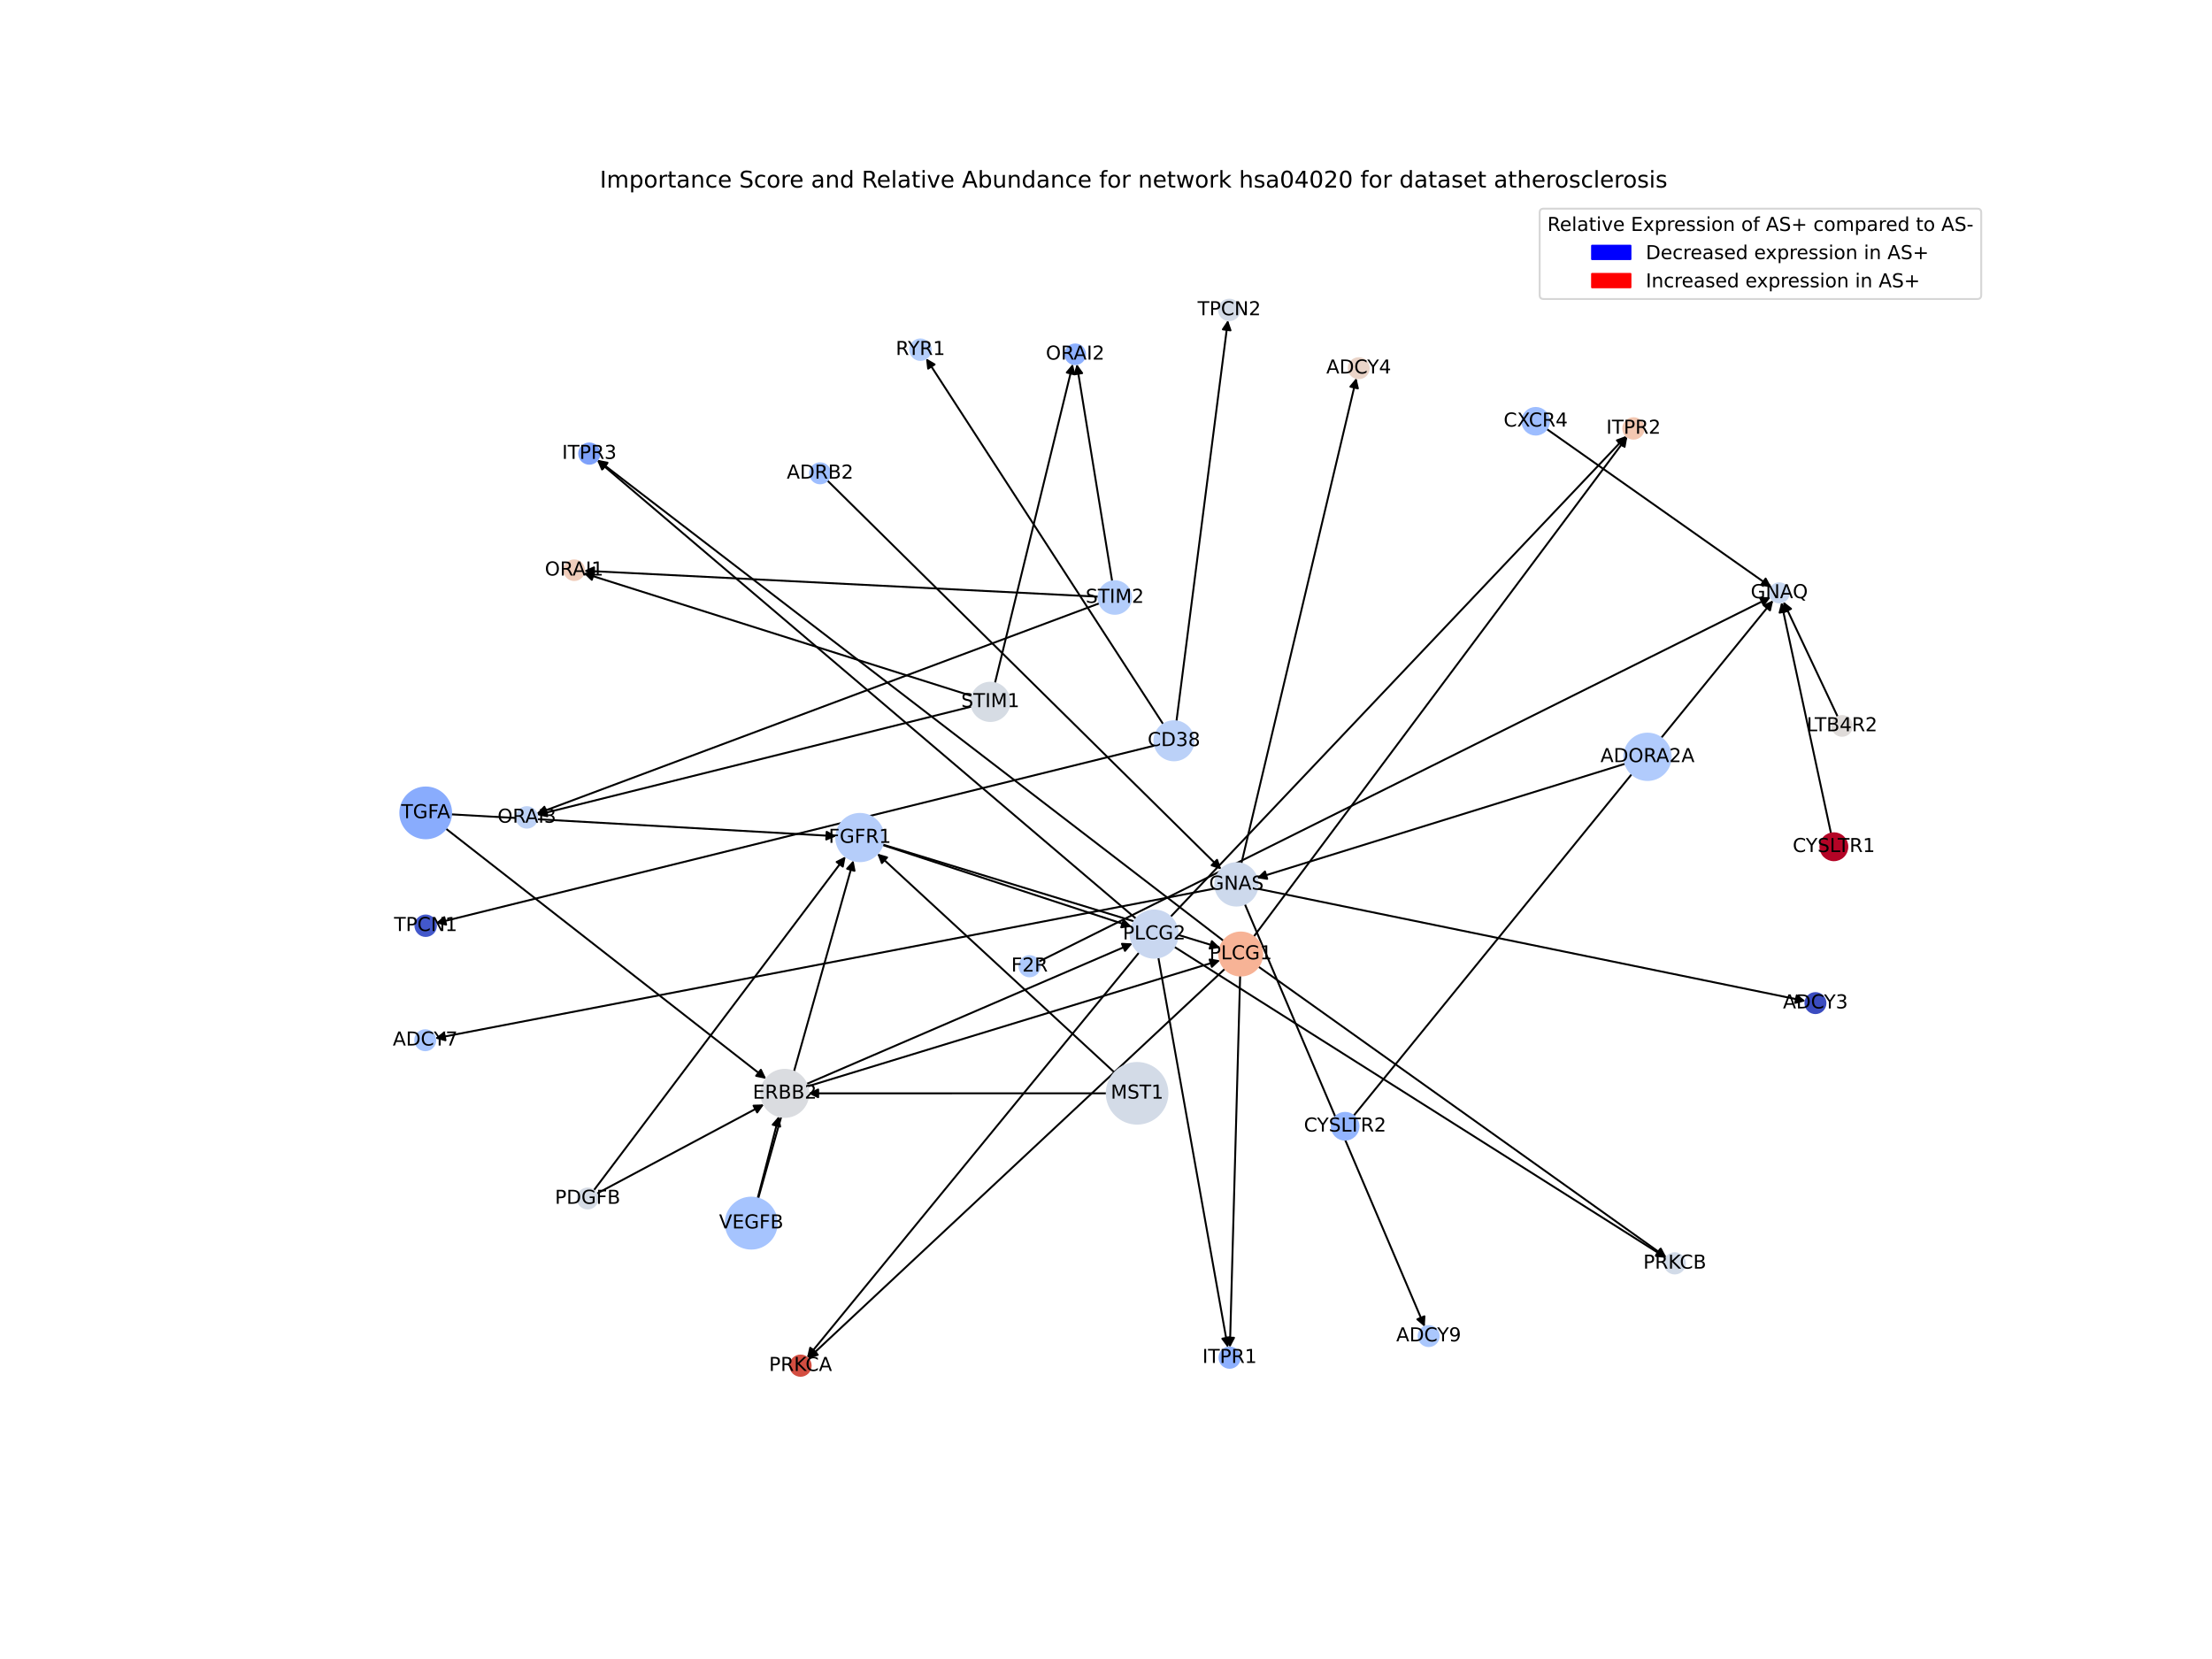 <?xml version="1.0" encoding="utf-8" standalone="no"?>
<!DOCTYPE svg PUBLIC "-//W3C//DTD SVG 1.1//EN"
  "http://www.w3.org/Graphics/SVG/1.1/DTD/svg11.dtd">
<!-- Created with matplotlib (https://matplotlib.org/) -->
<svg height="864pt" version="1.1" viewBox="0 0 1152 864" width="1152pt" xmlns="http://www.w3.org/2000/svg" xmlns:xlink="http://www.w3.org/1999/xlink">
 <defs>
  <style type="text/css">*{stroke-linecap:butt;stroke-linejoin:round;}</style>
 </defs>
 <g id="figure_1">
  <g id="patch_1">
   <path d="M 0 864 
L 1152 864 
L 1152 0 
L 0 0 
z
" style="fill:#ffffff;"/>
  </g>
  <g id="axes_1">
   <g id="patch_2">
    <path clip-path="url(#p32c9d6c986)" d="M 601.504 388.238 
Q 414.199 434.534 227.979 480.562 
" style="fill:none;stroke:#000000;stroke-linecap:round;"/>
    <path clip-path="url(#p32c9d6c986)" d="M 232.342 481.544 
L 227.979 480.562 
L 231.382 477.661 
L 232.342 481.544 
z
" style="stroke:#000000;stroke-linecap:round;"/>
   </g>
   <g id="patch_3">
    <path clip-path="url(#p32c9d6c986)" d="M 612.686 375.691 
Q 626.098 271.204 639.368 167.826 
" style="fill:none;stroke:#000000;stroke-linecap:round;"/>
    <path clip-path="url(#p32c9d6c986)" d="M 636.875 171.539 
L 639.368 167.826 
L 640.842 172.049 
L 636.875 171.539 
z
" style="stroke:#000000;stroke-linecap:round;"/>
   </g>
   <g id="patch_4">
    <path clip-path="url(#p32c9d6c986)" d="M 605.847 377.245 
Q 544.061 281.922 482.882 187.537 
" style="fill:none;stroke:#000000;stroke-linecap:round;"/>
    <path clip-path="url(#p32c9d6c986)" d="M 483.38 191.981 
L 482.882 187.537 
L 486.736 189.806 
L 483.38 191.981 
z
" style="stroke:#000000;stroke-linecap:round;"/>
   </g>
   <g id="patch_5">
    <path clip-path="url(#p32c9d6c986)" d="M 420.435 565.832 
Q 527.942 532.98 634.379 500.454 
" style="fill:none;stroke:#000000;stroke-linecap:round;"/>
    <path clip-path="url(#p32c9d6c986)" d="M 629.97 499.711 
L 634.379 500.454 
L 631.139 503.536 
L 629.97 499.711 
z
" style="stroke:#000000;stroke-linecap:round;"/>
   </g>
   <g id="patch_6">
    <path clip-path="url(#p32c9d6c986)" d="M 419.971 564.561 
Q 504.884 527.952 588.771 491.786 
" style="fill:none;stroke:#000000;stroke-linecap:round;"/>
    <path clip-path="url(#p32c9d6c986)" d="M 584.306 491.533 
L 588.771 491.786 
L 585.89 495.206 
L 584.306 491.533 
z
" style="stroke:#000000;stroke-linecap:round;"/>
   </g>
   <g id="patch_7">
    <path clip-path="url(#p32c9d6c986)" d="M 459.609 439.793 
Q 547.529 466.682 634.379 493.244 
" style="fill:none;stroke:#000000;stroke-linecap:round;"/>
    <path clip-path="url(#p32c9d6c986)" d="M 631.138 490.162 
L 634.379 493.244 
L 629.969 493.987 
L 631.138 490.162 
z
" style="stroke:#000000;stroke-linecap:round;"/>
   </g>
   <g id="patch_8">
    <path clip-path="url(#p32c9d6c986)" d="M 459.535 440.031 
Q 524.471 461.335 588.345 482.291 
" style="fill:none;stroke:#000000;stroke-linecap:round;"/>
    <path clip-path="url(#p32c9d6c986)" d="M 585.168 479.144 
L 588.345 482.291 
L 583.921 482.945 
L 585.168 479.144 
z
" style="stroke:#000000;stroke-linecap:round;"/>
   </g>
   <g id="patch_9">
    <path clip-path="url(#p32c9d6c986)" d="M 637.982 504.509 
Q 529.38 606.06 421.594 706.847 
" style="fill:none;stroke:#000000;stroke-linecap:round;"/>
    <path clip-path="url(#p32c9d6c986)" d="M 425.882 705.576 
L 421.594 706.847 
L 423.15 702.655 
L 425.882 705.576 
z
" style="stroke:#000000;stroke-linecap:round;"/>
   </g>
   <g id="patch_10">
    <path clip-path="url(#p32c9d6c986)" d="M 655.301 503.358 
Q 761.604 579.114 866.996 654.221 
" style="fill:none;stroke:#000000;stroke-linecap:round;"/>
    <path clip-path="url(#p32c9d6c986)" d="M 864.9 650.271 
L 866.996 654.221 
L 862.578 653.529 
L 864.9 650.271 
z
" style="stroke:#000000;stroke-linecap:round;"/>
   </g>
   <g id="patch_11">
    <path clip-path="url(#p32c9d6c986)" d="M 645.863 508.061 
Q 643.197 604.913 640.562 700.646 
" style="fill:none;stroke:#000000;stroke-linecap:round;"/>
    <path clip-path="url(#p32c9d6c986)" d="M 642.672 696.703 
L 640.562 700.646 
L 638.673 696.593 
L 642.672 696.703 
z
" style="stroke:#000000;stroke-linecap:round;"/>
   </g>
   <g id="patch_12">
    <path clip-path="url(#p32c9d6c986)" d="M 652.884 487.869 
Q 750.208 357.638 846.862 228.303 
" style="fill:none;stroke:#000000;stroke-linecap:round;"/>
    <path clip-path="url(#p32c9d6c986)" d="M 842.866 230.31 
L 846.862 228.303 
L 846.07 232.705 
L 842.866 230.31 
z
" style="stroke:#000000;stroke-linecap:round;"/>
   </g>
   <g id="patch_13">
    <path clip-path="url(#p32c9d6c986)" d="M 637.275 490.017 
Q 474.195 364.735 312 240.135 
" style="fill:none;stroke:#000000;stroke-linecap:round;"/>
    <path clip-path="url(#p32c9d6c986)" d="M 313.954 244.158 
L 312 240.135 
L 316.391 240.986 
L 313.954 244.158 
z
" style="stroke:#000000;stroke-linecap:round;"/>
   </g>
   <g id="patch_14">
    <path clip-path="url(#p32c9d6c986)" d="M 593.3 495.983 
Q 506.782 601.558 420.973 706.269 
" style="fill:none;stroke:#000000;stroke-linecap:round;"/>
    <path clip-path="url(#p32c9d6c986)" d="M 425.055 704.443 
L 420.973 706.269 
L 421.961 701.907 
L 425.055 704.443 
z
" style="stroke:#000000;stroke-linecap:round;"/>
   </g>
   <g id="patch_15">
    <path clip-path="url(#p32c9d6c986)" d="M 611.49 493.049 
Q 739.617 574.081 866.799 654.516 
" style="fill:none;stroke:#000000;stroke-linecap:round;"/>
    <path clip-path="url(#p32c9d6c986)" d="M 864.487 650.687 
L 866.799 654.516 
L 862.349 654.068 
L 864.487 650.687 
z
" style="stroke:#000000;stroke-linecap:round;"/>
   </g>
   <g id="patch_16">
    <path clip-path="url(#p32c9d6c986)" d="M 603.25 498.58 
Q 621.353 600.212 639.261 700.742 
" style="fill:none;stroke:#000000;stroke-linecap:round;"/>
    <path clip-path="url(#p32c9d6c986)" d="M 640.529 696.453 
L 639.261 700.742 
L 636.591 697.155 
L 640.529 696.453 
z
" style="stroke:#000000;stroke-linecap:round;"/>
   </g>
   <g id="patch_17">
    <path clip-path="url(#p32c9d6c986)" d="M 609.555 477.547 
Q 728.304 352.277 846.284 227.819 
" style="fill:none;stroke:#000000;stroke-linecap:round;"/>
    <path clip-path="url(#p32c9d6c986)" d="M 842.08 229.346 
L 846.284 227.819 
L 844.983 232.098 
L 842.08 229.346 
z
" style="stroke:#000000;stroke-linecap:round;"/>
   </g>
   <g id="patch_18">
    <path clip-path="url(#p32c9d6c986)" d="M 591.727 478.506 
Q 451.338 359.083 311.8 240.383 
" style="fill:none;stroke:#000000;stroke-linecap:round;"/>
    <path clip-path="url(#p32c9d6c986)" d="M 313.551 244.498 
L 311.8 240.383 
L 316.142 241.452 
L 313.551 244.498 
z
" style="stroke:#000000;stroke-linecap:round;"/>
   </g>
   <g id="patch_19">
    <path clip-path="url(#p32c9d6c986)" d="M 540.881 500.87 
Q 731.523 405.934 921.164 311.496 
" style="fill:none;stroke:#000000;stroke-linecap:round;"/>
    <path clip-path="url(#p32c9d6c986)" d="M 916.692 311.488 
L 921.164 311.496 
L 918.475 315.069 
L 916.692 311.488 
z
" style="stroke:#000000;stroke-linecap:round;"/>
   </g>
   <g id="patch_20">
    <path clip-path="url(#p32c9d6c986)" d="M 805.474 223.401 
Q 864.015 264.645 921.642 305.245 
" style="fill:none;stroke:#000000;stroke-linecap:round;"/>
    <path clip-path="url(#p32c9d6c986)" d="M 919.524 301.307 
L 921.642 305.245 
L 917.22 304.577 
L 919.524 301.307 
z
" style="stroke:#000000;stroke-linecap:round;"/>
   </g>
   <g id="patch_21">
    <path clip-path="url(#p32c9d6c986)" d="M 957.125 373.398 
Q 942.951 343.345 929.253 314.304 
" style="fill:none;stroke:#000000;stroke-linecap:round;"/>
    <path clip-path="url(#p32c9d6c986)" d="M 929.15 318.775 
L 929.253 314.304 
L 932.768 317.068 
L 929.15 318.775 
z
" style="stroke:#000000;stroke-linecap:round;"/>
   </g>
   <g id="patch_22">
    <path clip-path="url(#p32c9d6c986)" d="M 953.589 434.104 
Q 940.641 373.882 927.929 314.753 
" style="fill:none;stroke:#000000;stroke-linecap:round;"/>
    <path clip-path="url(#p32c9d6c986)" d="M 926.814 319.084 
L 927.929 314.753 
L 930.725 318.243 
L 926.814 319.084 
z
" style="stroke:#000000;stroke-linecap:round;"/>
   </g>
   <g id="patch_23">
    <path clip-path="url(#p32c9d6c986)" d="M 704.929 581.132 
Q 814.206 446.89 922.778 313.515 
" style="fill:none;stroke:#000000;stroke-linecap:round;"/>
    <path clip-path="url(#p32c9d6c986)" d="M 918.702 315.354 
L 922.778 313.515 
L 921.804 317.879 
L 918.702 315.354 
z
" style="stroke:#000000;stroke-linecap:round;"/>
   </g>
   <g id="patch_24">
    <path clip-path="url(#p32c9d6c986)" d="M 430.826 250.181 
Q 533.443 351.496 635.265 452.026 
" style="fill:none;stroke:#000000;stroke-linecap:round;"/>
    <path clip-path="url(#p32c9d6c986)" d="M 633.824 447.793 
L 635.265 452.026 
L 631.013 450.639 
L 633.824 447.793 
z
" style="stroke:#000000;stroke-linecap:round;"/>
   </g>
   <g id="patch_25">
    <path clip-path="url(#p32c9d6c986)" d="M 846.475 397.728 
Q 750.481 427.515 655.555 456.97 
" style="fill:none;stroke:#000000;stroke-linecap:round;"/>
    <path clip-path="url(#p32c9d6c986)" d="M 659.968 457.694 
L 655.555 456.97 
L 658.782 453.874 
L 659.968 457.694 
z
" style="stroke:#000000;stroke-linecap:round;"/>
   </g>
   <g id="patch_26">
    <path clip-path="url(#p32c9d6c986)" d="M 654.762 462.8 
Q 797.556 492.083 939.255 521.141 
" style="fill:none;stroke:#000000;stroke-linecap:round;"/>
    <path clip-path="url(#p32c9d6c986)" d="M 935.738 518.378 
L 939.255 521.141 
L 934.934 522.297 
L 935.738 518.378 
z
" style="stroke:#000000;stroke-linecap:round;"/>
   </g>
   <g id="patch_27">
    <path clip-path="url(#p32c9d6c986)" d="M 646.475 449.819 
Q 676.444 323.333 706.156 197.936 
" style="fill:none;stroke:#000000;stroke-linecap:round;"/>
    <path clip-path="url(#p32c9d6c986)" d="M 703.287 201.367 
L 706.156 197.936 
L 707.179 202.289 
L 703.287 201.367 
z
" style="stroke:#000000;stroke-linecap:round;"/>
   </g>
   <g id="patch_28">
    <path clip-path="url(#p32c9d6c986)" d="M 633.068 462.664 
Q 429.838 501.712 227.707 540.549 
" style="fill:none;stroke:#000000;stroke-linecap:round;"/>
    <path clip-path="url(#p32c9d6c986)" d="M 232.012 541.758 
L 227.707 540.549 
L 231.257 537.83 
L 232.012 541.758 
z
" style="stroke:#000000;stroke-linecap:round;"/>
   </g>
   <g id="patch_29">
    <path clip-path="url(#p32c9d6c986)" d="M 648.257 470.754 
Q 695.128 580.883 741.561 689.984 
" style="fill:none;stroke:#000000;stroke-linecap:round;"/>
    <path clip-path="url(#p32c9d6c986)" d="M 741.835 685.52 
L 741.561 689.984 
L 738.155 687.086 
L 741.835 685.52 
z
" style="stroke:#000000;stroke-linecap:round;"/>
   </g>
   <g id="patch_30">
    <path clip-path="url(#p32c9d6c986)" d="M 506.265 362.517 
Q 405.104 330.515 305.01 298.852 
" style="fill:none;stroke:#000000;stroke-linecap:round;"/>
    <path clip-path="url(#p32c9d6c986)" d="M 308.22 301.965 
L 305.01 298.852 
L 309.427 298.151 
L 308.22 301.965 
z
" style="stroke:#000000;stroke-linecap:round;"/>
   </g>
   <g id="patch_31">
    <path clip-path="url(#p32c9d6c986)" d="M 518.144 355.835 
Q 538.441 272.673 558.473 190.597 
" style="fill:none;stroke:#000000;stroke-linecap:round;"/>
    <path clip-path="url(#p32c9d6c986)" d="M 555.581 194.009 
L 558.473 190.597 
L 559.467 194.957 
L 555.581 194.009 
z
" style="stroke:#000000;stroke-linecap:round;"/>
   </g>
   <g id="patch_32">
    <path clip-path="url(#p32c9d6c986)" d="M 506.096 367.94 
Q 392.845 396.172 280.679 424.133 
" style="fill:none;stroke:#000000;stroke-linecap:round;"/>
    <path clip-path="url(#p32c9d6c986)" d="M 285.044 425.106 
L 280.679 424.133 
L 284.077 421.225 
L 285.044 425.106 
z
" style="stroke:#000000;stroke-linecap:round;"/>
   </g>
   <g id="patch_33">
    <path clip-path="url(#p32c9d6c986)" d="M 572.115 310.762 
Q 438.145 303.993 305.292 297.281 
" style="fill:none;stroke:#000000;stroke-linecap:round;"/>
    <path clip-path="url(#p32c9d6c986)" d="M 309.186 299.48 
L 305.292 297.281 
L 309.388 295.485 
L 309.186 299.48 
z
" style="stroke:#000000;stroke-linecap:round;"/>
   </g>
   <g id="patch_34">
    <path clip-path="url(#p32c9d6c986)" d="M 579.226 302.814 
Q 570.004 246.203 560.962 190.696 
" style="fill:none;stroke:#000000;stroke-linecap:round;"/>
    <path clip-path="url(#p32c9d6c986)" d="M 559.631 194.966 
L 560.962 190.696 
L 563.579 194.322 
L 559.631 194.966 
z
" style="stroke:#000000;stroke-linecap:round;"/>
   </g>
   <g id="patch_35">
    <path clip-path="url(#p32c9d6c986)" d="M 572.643 314.163 
Q 426.029 368.993 280.461 423.431 
" style="fill:none;stroke:#000000;stroke-linecap:round;"/>
    <path clip-path="url(#p32c9d6c986)" d="M 284.908 423.903 
L 280.461 423.431 
L 283.507 420.156 
L 284.908 423.903 
z
" style="stroke:#000000;stroke-linecap:round;"/>
   </g>
   <g id="patch_36">
    <path clip-path="url(#p32c9d6c986)" d="M 232.149 431.499 
Q 315.602 496.684 398.173 561.182 
" style="fill:none;stroke:#000000;stroke-linecap:round;"/>
    <path clip-path="url(#p32c9d6c986)" d="M 396.252 557.143 
L 398.173 561.182 
L 393.79 560.295 
L 396.252 557.143 
z
" style="stroke:#000000;stroke-linecap:round;"/>
   </g>
   <g id="patch_37">
    <path clip-path="url(#p32c9d6c986)" d="M 234.932 424.099 
Q 335.232 429.795 434.415 435.428 
" style="fill:none;stroke:#000000;stroke-linecap:round;"/>
    <path clip-path="url(#p32c9d6c986)" d="M 430.535 433.205 
L 434.415 435.428 
L 430.308 437.198 
L 430.535 433.205 
z
" style="stroke:#000000;stroke-linecap:round;"/>
   </g>
   <g id="patch_38">
    <path clip-path="url(#p32c9d6c986)" d="M 310.652 621.718 
Q 354.276 598.449 396.914 575.707 
" style="fill:none;stroke:#000000;stroke-linecap:round;"/>
    <path clip-path="url(#p32c9d6c986)" d="M 392.444 575.825 
L 396.914 575.707 
L 394.326 579.354 
L 392.444 575.825 
z
" style="stroke:#000000;stroke-linecap:round;"/>
   </g>
   <g id="patch_39">
    <path clip-path="url(#p32c9d6c986)" d="M 309.188 620.01 
Q 374.798 533.018 439.735 446.919 
" style="fill:none;stroke:#000000;stroke-linecap:round;"/>
    <path clip-path="url(#p32c9d6c986)" d="M 435.73 448.908 
L 439.735 446.919 
L 438.923 451.317 
L 435.73 448.908 
z
" style="stroke:#000000;stroke-linecap:round;"/>
   </g>
   <g id="patch_40">
    <path clip-path="url(#p32c9d6c986)" d="M 394.574 624.132 
Q 400.111 602.706 405.367 582.363 
" style="fill:none;stroke:#000000;stroke-linecap:round;"/>
    <path clip-path="url(#p32c9d6c986)" d="M 402.43 585.735 
L 405.367 582.363 
L 406.303 586.736 
L 402.43 585.735 
z
" style="stroke:#000000;stroke-linecap:round;"/>
   </g>
   <g id="patch_41">
    <path clip-path="url(#p32c9d6c986)" d="M 394.852 624.212 
Q 419.669 536.13 444.183 449.124 
" style="fill:none;stroke:#000000;stroke-linecap:round;"/>
    <path clip-path="url(#p32c9d6c986)" d="M 441.173 452.431 
L 444.183 449.124 
L 445.024 453.516 
L 441.173 452.431 
z
" style="stroke:#000000;stroke-linecap:round;"/>
   </g>
   <g id="patch_42">
    <path clip-path="url(#p32c9d6c986)" d="M 576.381 569.39 
Q 498.676 569.401 422.088 569.412 
" style="fill:none;stroke:#000000;stroke-linecap:round;"/>
    <path clip-path="url(#p32c9d6c986)" d="M 426.089 571.412 
L 422.088 569.412 
L 426.088 567.412 
L 426.089 571.412 
z
" style="stroke:#000000;stroke-linecap:round;"/>
   </g>
   <g id="patch_43">
    <path clip-path="url(#p32c9d6c986)" d="M 580.571 558.666 
Q 518.725 501.604 457.701 445.3 
" style="fill:none;stroke:#000000;stroke-linecap:round;"/>
    <path clip-path="url(#p32c9d6c986)" d="M 459.285 449.482 
L 457.701 445.3 
L 461.997 446.542 
L 459.285 449.482 
z
" style="stroke:#000000;stroke-linecap:round;"/>
   </g>
   <g id="PathCollection_1">
    <path clip-path="url(#p32c9d6c986)" d="M 611.389 395.981 
C 614.091 395.981 616.682 394.907 618.592 392.997 
C 620.502 391.087 621.575 388.496 621.575 385.795 
C 621.575 383.093 620.502 380.502 618.592 378.592 
C 616.682 376.682 614.091 375.609 611.389 375.609 
C 608.688 375.609 606.097 376.682 604.187 378.592 
C 602.276 380.502 601.203 383.093 601.203 385.795 
C 601.203 388.496 602.276 391.087 604.187 392.997 
C 606.097 394.907 608.688 395.981 611.389 395.981 
z
" style="fill:#bbd1f8;stroke:#bbd1f8;"/>
    <path clip-path="url(#p32c9d6c986)" d="M 945.473 527.643 
C 946.859 527.643 948.189 527.092 949.169 526.112 
C 950.149 525.132 950.699 523.803 950.699 522.416 
C 950.699 521.03 950.149 519.701 949.169 518.721 
C 948.189 517.741 946.859 517.19 945.473 517.19 
C 944.087 517.19 942.758 517.741 941.778 518.721 
C 940.798 519.701 940.247 521.03 940.247 522.416 
C 940.247 523.803 940.798 525.132 941.778 526.112 
C 942.758 527.092 944.087 527.643 945.473 527.643 
z
" style="fill:#3b4cc0;stroke:#3b4cc0;"/>
    <path clip-path="url(#p32c9d6c986)" d="M 416.908 716.522 
C 418.312 716.522 419.658 715.965 420.651 714.972 
C 421.643 713.979 422.201 712.633 422.201 711.229 
C 422.201 709.825 421.643 708.479 420.651 707.486 
C 419.658 706.494 418.312 705.936 416.908 705.936 
C 415.504 705.936 414.158 706.494 413.165 707.486 
C 412.173 708.479 411.615 709.825 411.615 711.229 
C 411.615 712.633 412.173 713.979 413.165 714.972 
C 414.158 715.965 415.504 716.522 416.908 716.522 
z
" style="fill:#d44e41;stroke:#d44e41;"/>
    <path clip-path="url(#p32c9d6c986)" d="M 872.22 663.237 
C 873.623 663.237 874.97 662.679 875.963 661.687 
C 876.955 660.694 877.513 659.348 877.513 657.944 
C 877.513 656.54 876.955 655.194 875.963 654.201 
C 874.97 653.208 873.623 652.651 872.22 652.651 
C 870.816 652.651 869.469 653.208 868.477 654.201 
C 867.484 655.194 866.927 656.54 866.927 657.944 
C 866.927 659.348 867.484 660.694 868.477 661.687 
C 869.469 662.679 870.816 663.237 872.22 663.237 
z
" style="fill:#d2dbe8;stroke:#d2dbe8;"/>
    <path clip-path="url(#p32c9d6c986)" d="M 221.698 487.464 
C 223.117 487.464 224.478 486.901 225.481 485.897 
C 226.484 484.894 227.048 483.533 227.048 482.115 
C 227.048 480.696 226.484 479.335 225.481 478.332 
C 224.478 477.328 223.117 476.765 221.698 476.765 
C 220.279 476.765 218.918 477.328 217.915 478.332 
C 216.912 479.335 216.348 480.696 216.348 482.115 
C 216.348 483.533 216.912 484.894 217.915 485.897 
C 218.918 486.901 220.279 487.464 221.698 487.464 
z
" style="fill:#4358cb;stroke:#4358cb;"/>
    <path clip-path="url(#p32c9d6c986)" d="M 640.191 166.761 
C 641.61 166.761 642.971 166.197 643.974 165.194 
C 644.978 164.191 645.541 162.83 645.541 161.411 
C 645.541 159.992 644.978 158.631 643.974 157.628 
C 642.971 156.625 641.61 156.061 640.191 156.061 
C 638.773 156.061 637.412 156.625 636.408 157.628 
C 635.405 158.631 634.841 159.992 634.841 161.411 
C 634.841 162.83 635.405 164.191 636.408 165.194 
C 637.412 166.197 638.773 166.761 640.191 166.761 
z
" style="fill:#d3dbe7;stroke:#d3dbe7;"/>
    <path clip-path="url(#p32c9d6c986)" d="M 408.713 581.671 
C 411.964 581.671 415.081 580.379 417.38 578.081 
C 419.678 575.782 420.97 572.665 420.97 569.414 
C 420.97 566.164 419.678 563.046 417.38 560.747 
C 415.081 558.449 411.964 557.158 408.713 557.158 
C 405.463 557.158 402.345 558.449 400.046 560.747 
C 397.748 563.046 396.456 566.164 396.456 569.414 
C 396.456 572.665 397.748 575.782 400.046 578.081 
C 402.345 580.379 405.463 581.671 408.713 581.671 
z
" style="fill:#dadce0;stroke:#dadce0;"/>
    <path clip-path="url(#p32c9d6c986)" d="M 447.827 448.508 
C 451.094 448.508 454.228 447.21 456.537 444.9 
C 458.847 442.59 460.145 439.457 460.145 436.19 
C 460.145 432.923 458.847 429.79 456.537 427.48 
C 454.228 425.17 451.094 423.872 447.827 423.872 
C 444.561 423.872 441.427 425.17 439.117 427.48 
C 436.807 429.79 435.509 432.923 435.509 436.19 
C 435.509 439.457 436.807 442.59 439.117 444.9 
C 441.427 447.21 444.561 448.508 447.827 448.508 
z
" style="fill:#b5cdfa;stroke:#b5cdfa;"/>
    <path clip-path="url(#p32c9d6c986)" d="M 926.642 313.768 
C 927.968 313.768 929.24 313.241 930.177 312.304 
C 931.115 311.366 931.642 310.094 931.642 308.768 
C 931.642 307.442 931.115 306.17 930.177 305.233 
C 929.24 304.295 927.968 303.768 926.642 303.768 
C 925.316 303.768 924.044 304.295 923.106 305.233 
C 922.169 306.17 921.642 307.442 921.642 308.768 
C 921.642 310.094 922.169 311.366 923.106 312.304 
C 924.044 313.241 925.316 313.768 926.642 313.768 
z
" style="fill:#c7d7f0;stroke:#c7d7f0;"/>
    <path clip-path="url(#p32c9d6c986)" d="M 646.171 508.066 
C 649.146 508.066 651.999 506.885 654.102 504.782 
C 656.205 502.678 657.387 499.825 657.387 496.851 
C 657.387 493.877 656.205 491.024 654.102 488.921 
C 651.999 486.818 649.146 485.636 646.171 485.636 
C 643.197 485.636 640.344 486.818 638.241 488.921 
C 636.138 491.024 634.956 493.877 634.956 496.851 
C 634.956 499.825 636.138 502.678 638.241 504.782 
C 640.344 506.885 643.197 508.066 646.171 508.066 
z
" style="fill:#f7b396;stroke:#f7b396;"/>
    <path clip-path="url(#p32c9d6c986)" d="M 601.093 498.771 
C 604.354 498.771 607.483 497.475 609.789 495.169 
C 612.095 492.863 613.391 489.735 613.391 486.474 
C 613.391 483.212 612.095 480.084 609.789 477.778 
C 607.483 475.472 604.354 474.176 601.093 474.176 
C 597.832 474.176 594.704 475.472 592.397 477.778 
C 590.091 480.084 588.796 483.212 588.796 486.474 
C 588.796 489.735 590.091 492.863 592.397 495.169 
C 594.704 497.475 597.832 498.771 601.093 498.771 
z
" style="fill:#c9d7f0;stroke:#c9d7f0;"/>
    <path clip-path="url(#p32c9d6c986)" d="M 640.386 712.35 
C 641.79 712.35 643.136 711.792 644.129 710.799 
C 645.121 709.807 645.679 708.46 645.679 707.057 
C 645.679 705.653 645.121 704.306 644.129 703.314 
C 643.136 702.321 641.79 701.763 640.386 701.763 
C 638.982 701.763 637.636 702.321 636.643 703.314 
C 635.65 704.306 635.093 705.653 635.093 707.057 
C 635.093 708.46 635.65 709.807 636.643 710.799 
C 637.636 711.792 638.982 712.35 640.386 712.35 
z
" style="fill:#8db0fe;stroke:#8db0fe;"/>
    <path clip-path="url(#p32c9d6c986)" d="M 850.727 228.472 
C 852.144 228.472 853.502 227.909 854.504 226.908 
C 855.505 225.907 856.068 224.548 856.068 223.132 
C 856.068 221.715 855.505 220.357 854.504 219.355 
C 853.502 218.354 852.144 217.791 850.727 217.791 
C 849.311 217.791 847.952 218.354 846.951 219.355 
C 845.949 220.357 845.387 221.715 845.387 223.132 
C 845.387 224.548 845.949 225.907 846.951 226.908 
C 847.952 227.909 849.311 228.472 850.727 228.472 
z
" style="fill:#f3c7b1;stroke:#f3c7b1;"/>
    <path clip-path="url(#p32c9d6c986)" d="M 306.917 241.523 
C 308.321 241.523 309.667 240.966 310.66 239.973 
C 311.653 238.98 312.21 237.634 312.21 236.23 
C 312.21 234.826 311.653 233.48 310.66 232.487 
C 309.667 231.495 308.321 230.937 306.917 230.937 
C 305.513 230.937 304.167 231.495 303.174 232.487 
C 302.182 233.48 301.624 234.826 301.624 236.23 
C 301.624 237.634 302.182 238.98 303.174 239.973 
C 304.167 240.966 305.513 241.523 306.917 241.523 
z
" style="fill:#7ea1fa;stroke:#7ea1fa;"/>
    <path clip-path="url(#p32c9d6c986)" d="M 479.366 187.462 
C 480.784 187.462 482.145 186.898 483.149 185.895 
C 484.152 184.892 484.716 183.531 484.716 182.112 
C 484.716 180.693 484.152 179.332 483.149 178.329 
C 482.145 177.326 480.784 176.762 479.366 176.762 
C 477.947 176.762 476.586 177.326 475.583 178.329 
C 474.579 179.332 474.016 180.693 474.016 182.112 
C 474.016 183.531 474.579 184.892 475.583 185.895 
C 476.586 186.898 477.947 187.462 479.366 187.462 
z
" style="fill:#b3cdfb;stroke:#b3cdfb;"/>
    <path clip-path="url(#p32c9d6c986)" d="M 299.046 302.104 
C 300.409 302.104 301.716 301.562 302.68 300.599 
C 303.643 299.635 304.185 298.328 304.185 296.965 
C 304.185 295.602 303.643 294.295 302.68 293.331 
C 301.716 292.368 300.409 291.826 299.046 291.826 
C 297.683 291.826 296.376 292.368 295.412 293.331 
C 294.449 294.295 293.907 295.602 293.907 296.965 
C 293.907 298.328 294.449 299.635 295.412 300.599 
C 296.376 301.562 297.683 302.104 299.046 302.104 
z
" style="fill:#f0cdbb;stroke:#f0cdbb;"/>
    <path clip-path="url(#p32c9d6c986)" d="M 559.956 189.659 
C 561.319 189.659 562.626 189.118 563.589 188.154 
C 564.553 187.191 565.095 185.883 565.095 184.521 
C 565.095 183.158 564.553 181.85 563.589 180.887 
C 562.626 179.923 561.319 179.382 559.956 179.382 
C 558.593 179.382 557.286 179.923 556.322 180.887 
C 555.358 181.85 554.817 183.158 554.817 184.521 
C 554.817 185.883 555.358 187.191 556.322 188.154 
C 557.286 189.118 558.593 189.659 559.956 189.659 
z
" style="fill:#8db0fe;stroke:#8db0fe;"/>
    <path clip-path="url(#p32c9d6c986)" d="M 274.394 431.059 
C 275.815 431.059 277.178 430.494 278.183 429.489 
C 279.188 428.484 279.753 427.121 279.753 425.7 
C 279.753 424.278 279.188 422.915 278.183 421.91 
C 277.178 420.905 275.815 420.34 274.394 420.34 
C 272.973 420.34 271.609 420.905 270.604 421.91 
C 269.599 422.915 269.035 424.278 269.035 425.7 
C 269.035 427.121 269.599 428.484 270.604 429.489 
C 271.609 430.494 272.973 431.059 274.394 431.059 
z
" style="fill:#bed2f6;stroke:#bed2f6;"/>
    <path clip-path="url(#p32c9d6c986)" d="M 536.171 508.48 
C 537.567 508.48 538.906 507.925 539.894 506.938 
C 540.881 505.951 541.436 504.612 541.436 503.215 
C 541.436 501.819 540.881 500.48 539.894 499.493 
C 538.906 498.506 537.567 497.951 536.171 497.951 
C 534.775 497.951 533.436 498.506 532.448 499.493 
C 531.461 500.48 530.907 501.819 530.907 503.215 
C 530.907 504.612 531.461 505.951 532.448 506.938 
C 533.436 507.925 534.775 508.48 536.171 508.48 
z
" style="fill:#aec9fc;stroke:#aec9fc;"/>
    <path clip-path="url(#p32c9d6c986)" d="M 799.787 226.347 
C 801.631 226.347 803.4 225.614 804.703 224.31 
C 806.007 223.007 806.74 221.238 806.74 219.394 
C 806.74 217.551 806.007 215.782 804.703 214.478 
C 803.4 213.175 801.631 212.442 799.787 212.442 
C 797.944 212.442 796.175 213.175 794.871 214.478 
C 793.568 215.782 792.835 217.551 792.835 219.394 
C 792.835 221.238 793.568 223.007 794.871 224.31 
C 796.175 225.614 797.944 226.347 799.787 226.347 
z
" style="fill:#9dbdff;stroke:#9dbdff;"/>
    <path clip-path="url(#p32c9d6c986)" d="M 959.326 383.222 
C 960.694 383.222 962.006 382.678 962.973 381.711 
C 963.941 380.744 964.484 379.431 964.484 378.063 
C 964.484 376.695 963.941 375.383 962.973 374.416 
C 962.006 373.448 960.694 372.905 959.326 372.905 
C 957.958 372.905 956.645 373.448 955.678 374.416 
C 954.711 375.383 954.167 376.695 954.167 378.063 
C 954.167 379.431 954.711 380.744 955.678 381.711 
C 956.645 382.678 957.958 383.222 959.326 383.222 
z
" style="fill:#dfdbd9;stroke:#dfdbd9;"/>
    <path clip-path="url(#p32c9d6c986)" d="M 955.066 448.006 
C 956.931 448.006 958.72 447.266 960.038 445.947 
C 961.357 444.628 962.098 442.84 962.098 440.975 
C 962.098 439.11 961.357 437.322 960.038 436.003 
C 958.72 434.684 956.931 433.944 955.066 433.944 
C 953.202 433.944 951.413 434.684 950.094 436.003 
C 948.776 437.322 948.035 439.11 948.035 440.975 
C 948.035 442.84 948.776 444.628 950.094 445.947 
C 951.413 447.266 953.202 448.006 955.066 448.006 
z
" style="fill:#b40426;stroke:#b40426;"/>
    <path clip-path="url(#p32c9d6c986)" d="M 700.514 593.551 
C 702.369 593.551 704.149 592.814 705.461 591.502 
C 706.772 590.19 707.509 588.411 707.509 586.556 
C 707.509 584.7 706.772 582.921 705.461 581.609 
C 704.149 580.297 702.369 579.56 700.514 579.56 
C 698.659 579.56 696.879 580.297 695.567 581.609 
C 694.255 582.921 693.518 584.7 693.518 586.556 
C 693.518 588.411 694.255 590.19 695.567 591.502 
C 696.879 592.814 698.659 593.551 700.514 593.551 
z
" style="fill:#93b5fe;stroke:#93b5fe;"/>
    <path clip-path="url(#p32c9d6c986)" d="M 707.618 196.991 
C 709.004 196.991 710.333 196.44 711.313 195.46 
C 712.293 194.48 712.844 193.15 712.844 191.764 
C 712.844 190.378 712.293 189.049 711.313 188.069 
C 710.333 187.089 709.004 186.538 707.618 186.538 
C 706.232 186.538 704.902 187.089 703.922 188.069 
C 702.942 189.049 702.392 190.378 702.392 191.764 
C 702.392 193.15 702.942 194.48 703.922 195.46 
C 704.902 196.44 706.232 196.991 707.618 196.991 
z
" style="fill:#ead4c8;stroke:#ead4c8;"/>
    <path clip-path="url(#p32c9d6c986)" d="M 221.474 546.972 
C 222.86 546.972 224.19 546.422 225.17 545.442 
C 226.15 544.462 226.701 543.132 226.701 541.746 
C 226.701 540.36 226.15 539.031 225.17 538.051 
C 224.19 537.071 222.86 536.52 221.474 536.52 
C 220.088 536.52 218.759 537.071 217.779 538.051 
C 216.799 539.031 216.248 540.36 216.248 541.746 
C 216.248 543.132 216.799 544.462 217.779 545.442 
C 218.759 546.422 220.088 546.972 221.474 546.972 
z
" style="fill:#a7c5fe;stroke:#a7c5fe;"/>
    <path clip-path="url(#p32c9d6c986)" d="M 744.047 701.05 
C 745.433 701.05 746.762 700.499 747.743 699.519 
C 748.723 698.539 749.273 697.21 749.273 695.824 
C 749.273 694.438 748.723 693.108 747.743 692.128 
C 746.762 691.148 745.433 690.598 744.047 690.598 
C 742.661 690.598 741.332 691.148 740.352 692.128 
C 739.371 693.108 738.821 694.438 738.821 695.824 
C 738.821 697.21 739.371 698.539 740.352 699.519 
C 741.332 700.499 742.661 701.05 744.047 701.05 
z
" style="fill:#aac7fd;stroke:#aac7fd;"/>
    <path clip-path="url(#p32c9d6c986)" d="M 427.104 251.732 
C 428.49 251.732 429.82 251.182 430.8 250.202 
C 431.78 249.222 432.331 247.892 432.331 246.506 
C 432.331 245.12 431.78 243.791 430.8 242.811 
C 429.82 241.831 428.49 241.28 427.104 241.28 
C 425.718 241.28 424.389 241.831 423.409 242.811 
C 422.429 243.791 421.878 245.12 421.878 246.506 
C 421.878 247.892 422.429 249.222 423.409 250.202 
C 424.389 251.182 425.718 251.732 427.104 251.732 
z
" style="fill:#9ebeff;stroke:#9ebeff;"/>
    <path clip-path="url(#p32c9d6c986)" d="M 858.016 406.23 
C 861.221 406.23 864.294 404.957 866.56 402.691 
C 868.826 400.425 870.099 397.351 870.099 394.147 
C 870.099 390.943 868.826 387.869 866.56 385.603 
C 864.294 383.337 861.221 382.064 858.016 382.064 
C 854.812 382.064 851.738 383.337 849.472 385.603 
C 847.206 387.869 845.933 390.943 845.933 394.147 
C 845.933 397.351 847.206 400.425 849.472 402.691 
C 851.738 404.957 854.812 406.23 858.016 406.23 
z
" style="fill:#b1cbfc;stroke:#b1cbfc;"/>
    <path clip-path="url(#p32c9d6c986)" d="M 643.926 471.635 
C 646.859 471.635 649.671 470.47 651.745 468.396 
C 653.818 466.323 654.983 463.51 654.983 460.578 
C 654.983 457.645 653.818 454.833 651.745 452.759 
C 649.671 450.686 646.859 449.521 643.926 449.521 
C 640.994 449.521 638.181 450.686 636.108 452.759 
C 634.034 454.833 632.869 457.645 632.869 460.578 
C 632.869 463.51 634.034 466.323 636.108 468.396 
C 638.181 470.47 640.994 471.635 643.926 471.635 
z
" style="fill:#cdd9ec;stroke:#cdd9ec;"/>
    <path clip-path="url(#p32c9d6c986)" d="M 515.779 375.503 
C 518.425 375.503 520.963 374.452 522.834 372.581 
C 524.704 370.71 525.756 368.172 525.756 365.526 
C 525.756 362.881 524.704 360.343 522.834 358.472 
C 520.963 356.601 518.425 355.55 515.779 355.55 
C 513.133 355.55 510.596 356.601 508.725 358.472 
C 506.854 360.343 505.803 362.881 505.803 365.526 
C 505.803 368.172 506.854 370.71 508.725 372.581 
C 510.596 374.452 513.133 375.503 515.779 375.503 
z
" style="fill:#d6dce4;stroke:#d6dce4;"/>
    <path clip-path="url(#p32c9d6c986)" d="M 580.591 319.68 
C 582.842 319.68 585.002 318.786 586.594 317.194 
C 588.186 315.602 589.08 313.442 589.08 311.191 
C 589.08 308.939 588.186 306.78 586.594 305.188 
C 585.002 303.596 582.842 302.701 580.591 302.701 
C 578.339 302.701 576.18 303.596 574.588 305.188 
C 572.996 306.78 572.101 308.939 572.101 311.191 
C 572.101 313.442 572.996 315.602 574.588 317.194 
C 576.18 318.786 578.339 319.68 580.591 319.68 
z
" style="fill:#b3cdfb;stroke:#b3cdfb;"/>
    <path clip-path="url(#p32c9d6c986)" d="M 221.714 436.587 
C 225.225 436.587 228.593 435.192 231.075 432.71 
C 233.558 430.227 234.953 426.859 234.953 423.348 
C 234.953 419.837 233.558 416.47 231.075 413.987 
C 228.593 411.504 225.225 410.109 221.714 410.109 
C 218.203 410.109 214.835 411.504 212.353 413.987 
C 209.87 416.47 208.475 419.837 208.475 423.348 
C 208.475 426.859 209.87 430.227 212.353 432.71 
C 214.835 435.192 218.203 436.587 221.714 436.587 
z
" style="fill:#89acfd;stroke:#89acfd;"/>
    <path clip-path="url(#p32c9d6c986)" d="M 306.049 629.389 
C 307.433 629.389 308.76 628.839 309.738 627.861 
C 310.716 626.883 311.266 625.556 311.266 624.172 
C 311.266 622.789 310.716 621.462 309.738 620.484 
C 308.76 619.505 307.433 618.956 306.049 618.956 
C 304.666 618.956 303.339 619.505 302.361 620.484 
C 301.382 621.462 300.833 622.789 300.833 624.172 
C 300.833 625.556 301.382 626.883 302.361 627.861 
C 303.339 628.839 304.666 629.389 306.049 629.389 
z
" style="fill:#d5dbe5;stroke:#d5dbe5;"/>
    <path clip-path="url(#p32c9d6c986)" d="M 391.25 650.283 
C 394.773 650.283 398.152 648.883 400.643 646.392 
C 403.134 643.901 404.534 640.521 404.534 636.998 
C 404.534 633.475 403.134 630.096 400.643 627.605 
C 398.152 625.114 394.773 623.714 391.25 623.714 
C 387.727 623.714 384.347 625.114 381.856 627.605 
C 379.365 630.096 377.965 633.475 377.965 636.998 
C 377.965 640.521 379.365 643.901 381.856 646.392 
C 384.347 648.883 387.727 650.283 391.25 650.283 
z
" style="fill:#a6c4fe;stroke:#a6c4fe;"/>
    <path clip-path="url(#p32c9d6c986)" d="M 592.19 585.199 
C 596.384 585.199 600.406 583.533 603.371 580.568 
C 606.336 577.602 608.002 573.58 608.002 569.387 
C 608.002 565.194 606.336 561.172 603.371 558.207 
C 600.406 555.242 596.384 553.576 592.19 553.576 
C 587.997 553.576 583.975 555.242 581.01 558.207 
C 578.045 561.172 576.379 565.194 576.379 569.387 
C 576.379 573.58 578.045 577.602 581.01 580.568 
C 583.975 583.533 587.997 585.199 592.19 585.199 
z
" style="fill:#d3dbe7;stroke:#d3dbe7;"/>
   </g>
   <g id="text_1">
    <g clip-path="url(#p32c9d6c986)">
     <!-- CD38 -->
     <g transform="translate(597.685 388.554)scale(0.1 -0.1)">
      <defs>
       <path d="M 64.406 67.281 
L 64.406 56.891 
Q 59.422 61.531 53.781 63.812 
Q 48.141 66.109 41.797 66.109 
Q 29.297 66.109 22.656 58.469 
Q 16.016 50.828 16.016 36.375 
Q 16.016 21.969 22.656 14.328 
Q 29.297 6.688 41.797 6.688 
Q 48.141 6.688 53.781 8.984 
Q 59.422 11.281 64.406 15.922 
L 64.406 5.609 
Q 59.234 2.094 53.438 0.328 
Q 47.656 -1.422 41.219 -1.422 
Q 24.656 -1.422 15.125 8.703 
Q 5.609 18.844 5.609 36.375 
Q 5.609 53.953 15.125 64.078 
Q 24.656 74.219 41.219 74.219 
Q 47.75 74.219 53.531 72.484 
Q 59.328 70.75 64.406 67.281 
z
" id="DejaVuSans-67"/>
       <path d="M 19.672 64.797 
L 19.672 8.109 
L 31.594 8.109 
Q 46.688 8.109 53.688 14.938 
Q 60.688 21.781 60.688 36.531 
Q 60.688 51.172 53.688 57.984 
Q 46.688 64.797 31.594 64.797 
z
M 9.812 72.906 
L 30.078 72.906 
Q 51.266 72.906 61.172 64.094 
Q 71.094 55.281 71.094 36.531 
Q 71.094 17.672 61.125 8.828 
Q 51.172 0 30.078 0 
L 9.812 0 
z
" id="DejaVuSans-68"/>
       <path d="M 40.578 39.312 
Q 47.656 37.797 51.625 33 
Q 55.609 28.219 55.609 21.188 
Q 55.609 10.406 48.188 4.484 
Q 40.766 -1.422 27.094 -1.422 
Q 22.516 -1.422 17.656 -0.516 
Q 12.797 0.391 7.625 2.203 
L 7.625 11.719 
Q 11.719 9.328 16.594 8.109 
Q 21.484 6.891 26.812 6.891 
Q 36.078 6.891 40.938 10.547 
Q 45.797 14.203 45.797 21.188 
Q 45.797 27.641 41.281 31.266 
Q 36.766 34.906 28.719 34.906 
L 20.219 34.906 
L 20.219 43.016 
L 29.109 43.016 
Q 36.375 43.016 40.234 45.922 
Q 44.094 48.828 44.094 54.297 
Q 44.094 59.906 40.109 62.906 
Q 36.141 65.922 28.719 65.922 
Q 24.656 65.922 20.016 65.031 
Q 15.375 64.156 9.812 62.312 
L 9.812 71.094 
Q 15.438 72.656 20.344 73.438 
Q 25.25 74.219 29.594 74.219 
Q 40.828 74.219 47.359 69.109 
Q 53.906 64.016 53.906 55.328 
Q 53.906 49.266 50.438 45.094 
Q 46.969 40.922 40.578 39.312 
z
" id="DejaVuSans-51"/>
       <path d="M 31.781 34.625 
Q 24.75 34.625 20.719 30.859 
Q 16.703 27.094 16.703 20.516 
Q 16.703 13.922 20.719 10.156 
Q 24.75 6.391 31.781 6.391 
Q 38.812 6.391 42.859 10.172 
Q 46.922 13.969 46.922 20.516 
Q 46.922 27.094 42.891 30.859 
Q 38.875 34.625 31.781 34.625 
z
M 21.922 38.812 
Q 15.578 40.375 12.031 44.719 
Q 8.5 49.078 8.5 55.328 
Q 8.5 64.062 14.719 69.141 
Q 20.953 74.219 31.781 74.219 
Q 42.672 74.219 48.875 69.141 
Q 55.078 64.062 55.078 55.328 
Q 55.078 49.078 51.531 44.719 
Q 48 40.375 41.703 38.812 
Q 48.828 37.156 52.797 32.312 
Q 56.781 27.484 56.781 20.516 
Q 56.781 9.906 50.312 4.234 
Q 43.844 -1.422 31.781 -1.422 
Q 19.734 -1.422 13.25 4.234 
Q 6.781 9.906 6.781 20.516 
Q 6.781 27.484 10.781 32.312 
Q 14.797 37.156 21.922 38.812 
z
M 18.312 54.391 
Q 18.312 48.734 21.844 45.562 
Q 25.391 42.391 31.781 42.391 
Q 38.141 42.391 41.719 45.562 
Q 45.312 48.734 45.312 54.391 
Q 45.312 60.062 41.719 63.234 
Q 38.141 66.406 31.781 66.406 
Q 25.391 66.406 21.844 63.234 
Q 18.312 60.062 18.312 54.391 
z
" id="DejaVuSans-56"/>
      </defs>
      <use xlink:href="#DejaVuSans-67"/>
      <use x="69.824" xlink:href="#DejaVuSans-68"/>
      <use x="146.826" xlink:href="#DejaVuSans-51"/>
      <use x="210.449" xlink:href="#DejaVuSans-56"/>
     </g>
    </g>
   </g>
   <g id="text_2">
    <g clip-path="url(#p32c9d6c986)">
     <!-- ADCY3 -->
     <g transform="translate(928.564 525.176)scale(0.1 -0.1)">
      <defs>
       <path d="M 34.188 63.188 
L 20.797 26.906 
L 47.609 26.906 
z
M 28.609 72.906 
L 39.797 72.906 
L 67.578 0 
L 57.328 0 
L 50.688 18.703 
L 17.828 18.703 
L 11.188 0 
L 0.781 0 
z
" id="DejaVuSans-65"/>
       <path d="M -0.203 72.906 
L 10.406 72.906 
L 30.609 42.922 
L 50.688 72.906 
L 61.281 72.906 
L 35.5 34.719 
L 35.5 0 
L 25.594 0 
L 25.594 34.719 
z
" id="DejaVuSans-89"/>
      </defs>
      <use xlink:href="#DejaVuSans-65"/>
      <use x="68.408" xlink:href="#DejaVuSans-68"/>
      <use x="145.41" xlink:href="#DejaVuSans-67"/>
      <use x="213.484" xlink:href="#DejaVuSans-89"/>
      <use x="274.568" xlink:href="#DejaVuSans-51"/>
     </g>
    </g>
   </g>
   <g id="text_3">
    <g clip-path="url(#p32c9d6c986)">
     <!-- PRKCA -->
     <g transform="translate(400.503 713.988)scale(0.1 -0.1)">
      <defs>
       <path d="M 19.672 64.797 
L 19.672 37.406 
L 32.078 37.406 
Q 38.969 37.406 42.719 40.969 
Q 46.484 44.531 46.484 51.125 
Q 46.484 57.672 42.719 61.234 
Q 38.969 64.797 32.078 64.797 
z
M 9.812 72.906 
L 32.078 72.906 
Q 44.344 72.906 50.609 67.359 
Q 56.891 61.812 56.891 51.125 
Q 56.891 40.328 50.609 34.812 
Q 44.344 29.297 32.078 29.297 
L 19.672 29.297 
L 19.672 0 
L 9.812 0 
z
" id="DejaVuSans-80"/>
       <path d="M 44.391 34.188 
Q 47.562 33.109 50.562 29.594 
Q 53.562 26.078 56.594 19.922 
L 66.609 0 
L 56 0 
L 46.688 18.703 
Q 43.062 26.031 39.672 28.422 
Q 36.281 30.812 30.422 30.812 
L 19.672 30.812 
L 19.672 0 
L 9.812 0 
L 9.812 72.906 
L 32.078 72.906 
Q 44.578 72.906 50.734 67.672 
Q 56.891 62.453 56.891 51.906 
Q 56.891 45.016 53.688 40.469 
Q 50.484 35.938 44.391 34.188 
z
M 19.672 64.797 
L 19.672 38.922 
L 32.078 38.922 
Q 39.203 38.922 42.844 42.219 
Q 46.484 45.516 46.484 51.906 
Q 46.484 58.297 42.844 61.547 
Q 39.203 64.797 32.078 64.797 
z
" id="DejaVuSans-82"/>
       <path d="M 9.812 72.906 
L 19.672 72.906 
L 19.672 42.094 
L 52.391 72.906 
L 65.094 72.906 
L 28.906 38.922 
L 67.672 0 
L 54.688 0 
L 19.672 35.109 
L 19.672 0 
L 9.812 0 
z
" id="DejaVuSans-75"/>
      </defs>
      <use xlink:href="#DejaVuSans-80"/>
      <use x="60.303" xlink:href="#DejaVuSans-82"/>
      <use x="129.785" xlink:href="#DejaVuSans-75"/>
      <use x="189.861" xlink:href="#DejaVuSans-67"/>
      <use x="259.686" xlink:href="#DejaVuSans-65"/>
     </g>
    </g>
   </g>
   <g id="text_4">
    <g clip-path="url(#p32c9d6c986)">
     <!-- PRKCB -->
     <g transform="translate(855.805 660.703)scale(0.1 -0.1)">
      <defs>
       <path d="M 19.672 34.812 
L 19.672 8.109 
L 35.5 8.109 
Q 43.453 8.109 47.281 11.406 
Q 51.125 14.703 51.125 21.484 
Q 51.125 28.328 47.281 31.562 
Q 43.453 34.812 35.5 34.812 
z
M 19.672 64.797 
L 19.672 42.828 
L 34.281 42.828 
Q 41.5 42.828 45.031 45.531 
Q 48.578 48.25 48.578 53.812 
Q 48.578 59.328 45.031 62.062 
Q 41.5 64.797 34.281 64.797 
z
M 9.812 72.906 
L 35.016 72.906 
Q 46.297 72.906 52.391 68.219 
Q 58.5 63.531 58.5 54.891 
Q 58.5 48.188 55.375 44.234 
Q 52.25 40.281 46.188 39.312 
Q 53.469 37.75 57.5 32.781 
Q 61.531 27.828 61.531 20.406 
Q 61.531 10.641 54.891 5.312 
Q 48.25 0 35.984 0 
L 9.812 0 
z
" id="DejaVuSans-66"/>
      </defs>
      <use xlink:href="#DejaVuSans-80"/>
      <use x="60.303" xlink:href="#DejaVuSans-82"/>
      <use x="129.785" xlink:href="#DejaVuSans-75"/>
      <use x="189.861" xlink:href="#DejaVuSans-67"/>
      <use x="259.686" xlink:href="#DejaVuSans-66"/>
     </g>
    </g>
   </g>
   <g id="text_5">
    <g clip-path="url(#p32c9d6c986)">
     <!-- TPCN1 -->
     <g transform="translate(205.216 484.874)scale(0.1 -0.1)">
      <defs>
       <path d="M -0.297 72.906 
L 61.375 72.906 
L 61.375 64.594 
L 35.5 64.594 
L 35.5 0 
L 25.594 0 
L 25.594 64.594 
L -0.297 64.594 
z
" id="DejaVuSans-84"/>
       <path d="M 9.812 72.906 
L 23.094 72.906 
L 55.422 11.922 
L 55.422 72.906 
L 64.984 72.906 
L 64.984 0 
L 51.703 0 
L 19.391 60.984 
L 19.391 0 
L 9.812 0 
z
" id="DejaVuSans-78"/>
       <path d="M 12.406 8.297 
L 28.516 8.297 
L 28.516 63.922 
L 10.984 60.406 
L 10.984 69.391 
L 28.422 72.906 
L 38.281 72.906 
L 38.281 8.297 
L 54.391 8.297 
L 54.391 0 
L 12.406 0 
z
" id="DejaVuSans-49"/>
      </defs>
      <use xlink:href="#DejaVuSans-84"/>
      <use x="61.084" xlink:href="#DejaVuSans-80"/>
      <use x="121.387" xlink:href="#DejaVuSans-67"/>
      <use x="191.211" xlink:href="#DejaVuSans-78"/>
      <use x="266.016" xlink:href="#DejaVuSans-49"/>
     </g>
    </g>
   </g>
   <g id="text_6">
    <g clip-path="url(#p32c9d6c986)">
     <!-- TPCN2 -->
     <g transform="translate(623.709 164.17)scale(0.1 -0.1)">
      <defs>
       <path d="M 19.188 8.297 
L 53.609 8.297 
L 53.609 0 
L 7.328 0 
L 7.328 8.297 
Q 12.938 14.109 22.625 23.891 
Q 32.328 33.688 34.812 36.531 
Q 39.547 41.844 41.422 45.531 
Q 43.312 49.219 43.312 52.781 
Q 43.312 58.594 39.234 62.25 
Q 35.156 65.922 28.609 65.922 
Q 23.969 65.922 18.812 64.312 
Q 13.672 62.703 7.812 59.422 
L 7.812 69.391 
Q 13.766 71.781 18.938 73 
Q 24.125 74.219 28.422 74.219 
Q 39.75 74.219 46.484 68.547 
Q 53.219 62.891 53.219 53.422 
Q 53.219 48.922 51.531 44.891 
Q 49.859 40.875 45.406 35.406 
Q 44.188 33.984 37.641 27.219 
Q 31.109 20.453 19.188 8.297 
z
" id="DejaVuSans-50"/>
      </defs>
      <use xlink:href="#DejaVuSans-84"/>
      <use x="61.084" xlink:href="#DejaVuSans-80"/>
      <use x="121.387" xlink:href="#DejaVuSans-67"/>
      <use x="191.211" xlink:href="#DejaVuSans-78"/>
      <use x="266.016" xlink:href="#DejaVuSans-50"/>
     </g>
    </g>
   </g>
   <g id="text_7">
    <g clip-path="url(#p32c9d6c986)">
     <!-- ERBB2 -->
     <g transform="translate(392.037 572.174)scale(0.1 -0.1)">
      <defs>
       <path d="M 9.812 72.906 
L 55.906 72.906 
L 55.906 64.594 
L 19.672 64.594 
L 19.672 43.016 
L 54.391 43.016 
L 54.391 34.719 
L 19.672 34.719 
L 19.672 8.297 
L 56.781 8.297 
L 56.781 0 
L 9.812 0 
z
" id="DejaVuSans-69"/>
      </defs>
      <use xlink:href="#DejaVuSans-69"/>
      <use x="63.184" xlink:href="#DejaVuSans-82"/>
      <use x="132.666" xlink:href="#DejaVuSans-66"/>
      <use x="201.27" xlink:href="#DejaVuSans-66"/>
      <use x="269.873" xlink:href="#DejaVuSans-50"/>
     </g>
    </g>
   </g>
   <g id="text_8">
    <g clip-path="url(#p32c9d6c986)">
     <!-- FGFR1 -->
     <g transform="translate(431.546 438.949)scale(0.1 -0.1)">
      <defs>
       <path d="M 9.812 72.906 
L 51.703 72.906 
L 51.703 64.594 
L 19.672 64.594 
L 19.672 43.109 
L 48.578 43.109 
L 48.578 34.812 
L 19.672 34.812 
L 19.672 0 
L 9.812 0 
z
" id="DejaVuSans-70"/>
       <path d="M 59.516 10.406 
L 59.516 29.984 
L 43.406 29.984 
L 43.406 38.094 
L 69.281 38.094 
L 69.281 6.781 
Q 63.578 2.734 56.688 0.656 
Q 49.812 -1.422 42 -1.422 
Q 24.906 -1.422 15.25 8.562 
Q 5.609 18.562 5.609 36.375 
Q 5.609 54.25 15.25 64.234 
Q 24.906 74.219 42 74.219 
Q 49.125 74.219 55.547 72.453 
Q 61.969 70.703 67.391 67.281 
L 67.391 56.781 
Q 61.922 61.422 55.766 63.766 
Q 49.609 66.109 42.828 66.109 
Q 29.438 66.109 22.719 58.641 
Q 16.016 51.172 16.016 36.375 
Q 16.016 21.625 22.719 14.156 
Q 29.438 6.688 42.828 6.688 
Q 48.047 6.688 52.141 7.594 
Q 56.25 8.5 59.516 10.406 
z
" id="DejaVuSans-71"/>
      </defs>
      <use xlink:href="#DejaVuSans-70"/>
      <use x="57.52" xlink:href="#DejaVuSans-71"/>
      <use x="135.01" xlink:href="#DejaVuSans-70"/>
      <use x="192.529" xlink:href="#DejaVuSans-82"/>
      <use x="262.012" xlink:href="#DejaVuSans-49"/>
     </g>
    </g>
   </g>
   <g id="text_9">
    <g clip-path="url(#p32c9d6c986)">
     <!-- GNAQ -->
     <g transform="translate(911.758 311.527)scale(0.1 -0.1)">
      <defs>
       <path d="M 39.406 66.219 
Q 28.656 66.219 22.328 58.203 
Q 16.016 50.203 16.016 36.375 
Q 16.016 22.609 22.328 14.594 
Q 28.656 6.594 39.406 6.594 
Q 50.141 6.594 56.422 14.594 
Q 62.703 22.609 62.703 36.375 
Q 62.703 50.203 56.422 58.203 
Q 50.141 66.219 39.406 66.219 
z
M 53.219 1.312 
L 66.219 -12.891 
L 54.297 -12.891 
L 43.5 -1.219 
Q 41.891 -1.312 41.031 -1.359 
Q 40.188 -1.422 39.406 -1.422 
Q 24.031 -1.422 14.812 8.859 
Q 5.609 19.141 5.609 36.375 
Q 5.609 53.656 14.812 63.938 
Q 24.031 74.219 39.406 74.219 
Q 54.734 74.219 63.906 63.938 
Q 73.094 53.656 73.094 36.375 
Q 73.094 23.688 67.984 14.641 
Q 62.891 5.609 53.219 1.312 
z
" id="DejaVuSans-81"/>
      </defs>
      <use xlink:href="#DejaVuSans-71"/>
      <use x="77.49" xlink:href="#DejaVuSans-78"/>
      <use x="152.295" xlink:href="#DejaVuSans-65"/>
      <use x="218.953" xlink:href="#DejaVuSans-81"/>
     </g>
    </g>
   </g>
   <g id="text_10">
    <g clip-path="url(#p32c9d6c986)">
     <!-- PLCG1 -->
     <g transform="translate(629.824 499.61)scale(0.1 -0.1)">
      <defs>
       <path d="M 9.812 72.906 
L 19.672 72.906 
L 19.672 8.297 
L 55.172 8.297 
L 55.172 0 
L 9.812 0 
z
" id="DejaVuSans-76"/>
      </defs>
      <use xlink:href="#DejaVuSans-80"/>
      <use x="60.303" xlink:href="#DejaVuSans-76"/>
      <use x="116.016" xlink:href="#DejaVuSans-67"/>
      <use x="185.84" xlink:href="#DejaVuSans-71"/>
      <use x="263.33" xlink:href="#DejaVuSans-49"/>
     </g>
    </g>
   </g>
   <g id="text_11">
    <g clip-path="url(#p32c9d6c986)">
     <!-- PLCG2 -->
     <g transform="translate(584.745 489.233)scale(0.1 -0.1)">
      <use xlink:href="#DejaVuSans-80"/>
      <use x="60.303" xlink:href="#DejaVuSans-76"/>
      <use x="116.016" xlink:href="#DejaVuSans-67"/>
      <use x="185.84" xlink:href="#DejaVuSans-71"/>
      <use x="263.33" xlink:href="#DejaVuSans-50"/>
     </g>
    </g>
   </g>
   <g id="text_12">
    <g clip-path="url(#p32c9d6c986)">
     <!-- ITPR1 -->
     <g transform="translate(626.187 709.816)scale(0.1 -0.1)">
      <defs>
       <path d="M 9.812 72.906 
L 19.672 72.906 
L 19.672 0 
L 9.812 0 
z
" id="DejaVuSans-73"/>
      </defs>
      <use xlink:href="#DejaVuSans-73"/>
      <use x="29.492" xlink:href="#DejaVuSans-84"/>
      <use x="90.576" xlink:href="#DejaVuSans-80"/>
      <use x="150.879" xlink:href="#DejaVuSans-82"/>
      <use x="220.361" xlink:href="#DejaVuSans-49"/>
     </g>
    </g>
   </g>
   <g id="text_13">
    <g clip-path="url(#p32c9d6c986)">
     <!-- ITPR2 -->
     <g transform="translate(836.528 225.891)scale(0.1 -0.1)">
      <use xlink:href="#DejaVuSans-73"/>
      <use x="29.492" xlink:href="#DejaVuSans-84"/>
      <use x="90.576" xlink:href="#DejaVuSans-80"/>
      <use x="150.879" xlink:href="#DejaVuSans-82"/>
      <use x="220.361" xlink:href="#DejaVuSans-50"/>
     </g>
    </g>
   </g>
   <g id="text_14">
    <g clip-path="url(#p32c9d6c986)">
     <!-- ITPR3 -->
     <g transform="translate(292.718 238.989)scale(0.1 -0.1)">
      <use xlink:href="#DejaVuSans-73"/>
      <use x="29.492" xlink:href="#DejaVuSans-84"/>
      <use x="90.576" xlink:href="#DejaVuSans-80"/>
      <use x="150.879" xlink:href="#DejaVuSans-82"/>
      <use x="220.361" xlink:href="#DejaVuSans-51"/>
     </g>
    </g>
   </g>
   <g id="text_15">
    <g clip-path="url(#p32c9d6c986)">
     <!-- RYR1 -->
     <g transform="translate(466.501 184.871)scale(0.1 -0.1)">
      <use xlink:href="#DejaVuSans-82"/>
      <use x="63.107" xlink:href="#DejaVuSans-89"/>
      <use x="124.191" xlink:href="#DejaVuSans-82"/>
      <use x="193.674" xlink:href="#DejaVuSans-49"/>
     </g>
    </g>
   </g>
   <g id="text_16">
    <g clip-path="url(#p32c9d6c986)">
     <!-- ORAI1 -->
     <g transform="translate(283.759 299.724)scale(0.1 -0.1)">
      <defs>
       <path d="M 39.406 66.219 
Q 28.656 66.219 22.328 58.203 
Q 16.016 50.203 16.016 36.375 
Q 16.016 22.609 22.328 14.594 
Q 28.656 6.594 39.406 6.594 
Q 50.141 6.594 56.422 14.594 
Q 62.703 22.609 62.703 36.375 
Q 62.703 50.203 56.422 58.203 
Q 50.141 66.219 39.406 66.219 
z
M 39.406 74.219 
Q 54.734 74.219 63.906 63.938 
Q 73.094 53.656 73.094 36.375 
Q 73.094 19.141 63.906 8.859 
Q 54.734 -1.422 39.406 -1.422 
Q 24.031 -1.422 14.812 8.828 
Q 5.609 19.094 5.609 36.375 
Q 5.609 53.656 14.812 63.938 
Q 24.031 74.219 39.406 74.219 
z
" id="DejaVuSans-79"/>
      </defs>
      <use xlink:href="#DejaVuSans-79"/>
      <use x="78.711" xlink:href="#DejaVuSans-82"/>
      <use x="144.193" xlink:href="#DejaVuSans-65"/>
      <use x="212.602" xlink:href="#DejaVuSans-73"/>
      <use x="242.094" xlink:href="#DejaVuSans-49"/>
     </g>
    </g>
   </g>
   <g id="text_17">
    <g clip-path="url(#p32c9d6c986)">
     <!-- ORAI2 -->
     <g transform="translate(544.669 187.28)scale(0.1 -0.1)">
      <use xlink:href="#DejaVuSans-79"/>
      <use x="78.711" xlink:href="#DejaVuSans-82"/>
      <use x="144.193" xlink:href="#DejaVuSans-65"/>
      <use x="212.602" xlink:href="#DejaVuSans-73"/>
      <use x="242.094" xlink:href="#DejaVuSans-50"/>
     </g>
    </g>
   </g>
   <g id="text_18">
    <g clip-path="url(#p32c9d6c986)">
     <!-- ORAI3 -->
     <g transform="translate(259.107 428.459)scale(0.1 -0.1)">
      <use xlink:href="#DejaVuSans-79"/>
      <use x="78.711" xlink:href="#DejaVuSans-82"/>
      <use x="144.193" xlink:href="#DejaVuSans-65"/>
      <use x="212.602" xlink:href="#DejaVuSans-73"/>
      <use x="242.094" xlink:href="#DejaVuSans-51"/>
     </g>
    </g>
   </g>
   <g id="text_19">
    <g clip-path="url(#p32c9d6c986)">
     <!-- F2R -->
     <g transform="translate(526.64 505.975)scale(0.1 -0.1)">
      <use xlink:href="#DejaVuSans-70"/>
      <use x="57.52" xlink:href="#DejaVuSans-50"/>
      <use x="121.143" xlink:href="#DejaVuSans-82"/>
     </g>
    </g>
   </g>
   <g id="text_20">
    <g clip-path="url(#p32c9d6c986)">
     <!-- CXCR4 -->
     <g transform="translate(783.087 222.154)scale(0.1 -0.1)">
      <defs>
       <path d="M 6.297 72.906 
L 16.891 72.906 
L 35.016 45.797 
L 53.219 72.906 
L 63.812 72.906 
L 40.375 37.891 
L 65.375 0 
L 54.781 0 
L 34.281 31 
L 13.625 0 
L 2.984 0 
L 29 38.922 
z
" id="DejaVuSans-88"/>
       <path d="M 37.797 64.312 
L 12.891 25.391 
L 37.797 25.391 
z
M 35.203 72.906 
L 47.609 72.906 
L 47.609 25.391 
L 58.016 25.391 
L 58.016 17.188 
L 47.609 17.188 
L 47.609 0 
L 37.797 0 
L 37.797 17.188 
L 4.891 17.188 
L 4.891 26.703 
z
" id="DejaVuSans-52"/>
      </defs>
      <use xlink:href="#DejaVuSans-67"/>
      <use x="69.824" xlink:href="#DejaVuSans-88"/>
      <use x="131.08" xlink:href="#DejaVuSans-67"/>
      <use x="200.904" xlink:href="#DejaVuSans-82"/>
      <use x="270.387" xlink:href="#DejaVuSans-52"/>
     </g>
    </g>
   </g>
   <g id="text_21">
    <g clip-path="url(#p32c9d6c986)">
     <!-- LTB4R2 -->
     <g transform="translate(940.906 380.823)scale(0.1 -0.1)">
      <use xlink:href="#DejaVuSans-76"/>
      <use x="41.963" xlink:href="#DejaVuSans-84"/>
      <use x="103.047" xlink:href="#DejaVuSans-66"/>
      <use x="171.65" xlink:href="#DejaVuSans-52"/>
      <use x="235.273" xlink:href="#DejaVuSans-82"/>
      <use x="304.756" xlink:href="#DejaVuSans-50"/>
     </g>
    </g>
   </g>
   <g id="text_22">
    <g clip-path="url(#p32c9d6c986)">
     <!-- CYSLTR1 -->
     <g transform="translate(933.627 443.734)scale(0.1 -0.1)">
      <defs>
       <path d="M 53.516 70.516 
L 53.516 60.891 
Q 47.906 63.578 42.922 64.891 
Q 37.938 66.219 33.297 66.219 
Q 25.25 66.219 20.875 63.094 
Q 16.5 59.969 16.5 54.203 
Q 16.5 49.359 19.406 46.891 
Q 22.312 44.438 30.422 42.922 
L 36.375 41.703 
Q 47.406 39.594 52.656 34.297 
Q 57.906 29 57.906 20.125 
Q 57.906 9.516 50.797 4.047 
Q 43.703 -1.422 29.984 -1.422 
Q 24.812 -1.422 18.969 -0.25 
Q 13.141 0.922 6.891 3.219 
L 6.891 13.375 
Q 12.891 10.016 18.656 8.297 
Q 24.422 6.594 29.984 6.594 
Q 38.422 6.594 43.016 9.906 
Q 47.609 13.234 47.609 19.391 
Q 47.609 24.75 44.312 27.781 
Q 41.016 30.812 33.5 32.328 
L 27.484 33.5 
Q 16.453 35.688 11.516 40.375 
Q 6.594 45.062 6.594 53.422 
Q 6.594 63.094 13.406 68.656 
Q 20.219 74.219 32.172 74.219 
Q 37.312 74.219 42.625 73.281 
Q 47.953 72.359 53.516 70.516 
z
" id="DejaVuSans-83"/>
      </defs>
      <use xlink:href="#DejaVuSans-67"/>
      <use x="68.074" xlink:href="#DejaVuSans-89"/>
      <use x="129.158" xlink:href="#DejaVuSans-83"/>
      <use x="192.635" xlink:href="#DejaVuSans-76"/>
      <use x="234.598" xlink:href="#DejaVuSans-84"/>
      <use x="295.682" xlink:href="#DejaVuSans-82"/>
      <use x="365.164" xlink:href="#DejaVuSans-49"/>
     </g>
    </g>
   </g>
   <g id="text_23">
    <g clip-path="url(#p32c9d6c986)">
     <!-- CYSLTR2 -->
     <g transform="translate(679.074 589.315)scale(0.1 -0.1)">
      <use xlink:href="#DejaVuSans-67"/>
      <use x="68.074" xlink:href="#DejaVuSans-89"/>
      <use x="129.158" xlink:href="#DejaVuSans-83"/>
      <use x="192.635" xlink:href="#DejaVuSans-76"/>
      <use x="234.598" xlink:href="#DejaVuSans-84"/>
      <use x="295.682" xlink:href="#DejaVuSans-82"/>
      <use x="365.164" xlink:href="#DejaVuSans-50"/>
     </g>
    </g>
   </g>
   <g id="text_24">
    <g clip-path="url(#p32c9d6c986)">
     <!-- ADCY4 -->
     <g transform="translate(690.708 194.524)scale(0.1 -0.1)">
      <use xlink:href="#DejaVuSans-65"/>
      <use x="68.408" xlink:href="#DejaVuSans-68"/>
      <use x="145.41" xlink:href="#DejaVuSans-67"/>
      <use x="213.484" xlink:href="#DejaVuSans-89"/>
      <use x="274.568" xlink:href="#DejaVuSans-52"/>
     </g>
    </g>
   </g>
   <g id="text_25">
    <g clip-path="url(#p32c9d6c986)">
     <!-- ADCY7 -->
     <g transform="translate(204.565 544.506)scale(0.1 -0.1)">
      <defs>
       <path d="M 8.203 72.906 
L 55.078 72.906 
L 55.078 68.703 
L 28.609 0 
L 18.312 0 
L 43.219 64.594 
L 8.203 64.594 
z
" id="DejaVuSans-55"/>
      </defs>
      <use xlink:href="#DejaVuSans-65"/>
      <use x="68.408" xlink:href="#DejaVuSans-68"/>
      <use x="145.41" xlink:href="#DejaVuSans-67"/>
      <use x="213.484" xlink:href="#DejaVuSans-89"/>
      <use x="274.568" xlink:href="#DejaVuSans-55"/>
     </g>
    </g>
   </g>
   <g id="text_26">
    <g clip-path="url(#p32c9d6c986)">
     <!-- ADCY9 -->
     <g transform="translate(727.138 698.583)scale(0.1 -0.1)">
      <defs>
       <path d="M 10.984 1.516 
L 10.984 10.5 
Q 14.703 8.734 18.5 7.812 
Q 22.312 6.891 25.984 6.891 
Q 35.75 6.891 40.891 13.453 
Q 46.047 20.016 46.781 33.406 
Q 43.953 29.203 39.594 26.953 
Q 35.25 24.703 29.984 24.703 
Q 19.047 24.703 12.672 31.312 
Q 6.297 37.938 6.297 49.422 
Q 6.297 60.641 12.938 67.422 
Q 19.578 74.219 30.609 74.219 
Q 43.266 74.219 49.922 64.516 
Q 56.594 54.828 56.594 36.375 
Q 56.594 19.141 48.406 8.859 
Q 40.234 -1.422 26.422 -1.422 
Q 22.703 -1.422 18.891 -0.688 
Q 15.094 0.047 10.984 1.516 
z
M 30.609 32.422 
Q 37.25 32.422 41.125 36.953 
Q 45.016 41.5 45.016 49.422 
Q 45.016 57.281 41.125 61.844 
Q 37.25 66.406 30.609 66.406 
Q 23.969 66.406 20.094 61.844 
Q 16.219 57.281 16.219 49.422 
Q 16.219 41.5 20.094 36.953 
Q 23.969 32.422 30.609 32.422 
z
" id="DejaVuSans-57"/>
      </defs>
      <use xlink:href="#DejaVuSans-65"/>
      <use x="68.408" xlink:href="#DejaVuSans-68"/>
      <use x="145.41" xlink:href="#DejaVuSans-67"/>
      <use x="213.484" xlink:href="#DejaVuSans-89"/>
      <use x="274.568" xlink:href="#DejaVuSans-57"/>
     </g>
    </g>
   </g>
   <g id="text_27">
    <g clip-path="url(#p32c9d6c986)">
     <!-- ADRB2 -->
     <g transform="translate(409.748 249.265)scale(0.1 -0.1)">
      <use xlink:href="#DejaVuSans-65"/>
      <use x="68.408" xlink:href="#DejaVuSans-68"/>
      <use x="145.41" xlink:href="#DejaVuSans-82"/>
      <use x="214.893" xlink:href="#DejaVuSans-66"/>
      <use x="283.496" xlink:href="#DejaVuSans-50"/>
     </g>
    </g>
   </g>
   <g id="text_28">
    <g clip-path="url(#p32c9d6c986)">
     <!-- ADORA2A -->
     <g transform="translate(833.514 396.906)scale(0.1 -0.1)">
      <use xlink:href="#DejaVuSans-65"/>
      <use x="68.408" xlink:href="#DejaVuSans-68"/>
      <use x="145.41" xlink:href="#DejaVuSans-79"/>
      <use x="224.121" xlink:href="#DejaVuSans-82"/>
      <use x="289.604" xlink:href="#DejaVuSans-65"/>
      <use x="358.012" xlink:href="#DejaVuSans-50"/>
      <use x="421.635" xlink:href="#DejaVuSans-65"/>
     </g>
    </g>
   </g>
   <g id="text_29">
    <g clip-path="url(#p32c9d6c986)">
     <!-- GNAS -->
     <g transform="translate(629.717 463.337)scale(0.1 -0.1)">
      <use xlink:href="#DejaVuSans-71"/>
      <use x="77.49" xlink:href="#DejaVuSans-78"/>
      <use x="152.295" xlink:href="#DejaVuSans-65"/>
      <use x="220.703" xlink:href="#DejaVuSans-83"/>
     </g>
    </g>
   </g>
   <g id="text_30">
    <g clip-path="url(#p32c9d6c986)">
     <!-- STIM1 -->
     <g transform="translate(500.581 368.286)scale(0.1 -0.1)">
      <defs>
       <path d="M 9.812 72.906 
L 24.516 72.906 
L 43.109 23.297 
L 61.812 72.906 
L 76.516 72.906 
L 76.516 0 
L 66.891 0 
L 66.891 64.016 
L 48.094 14.016 
L 38.188 14.016 
L 19.391 64.016 
L 19.391 0 
L 9.812 0 
z
" id="DejaVuSans-77"/>
      </defs>
      <use xlink:href="#DejaVuSans-83"/>
      <use x="63.477" xlink:href="#DejaVuSans-84"/>
      <use x="124.561" xlink:href="#DejaVuSans-73"/>
      <use x="154.053" xlink:href="#DejaVuSans-77"/>
      <use x="240.332" xlink:href="#DejaVuSans-49"/>
     </g>
    </g>
   </g>
   <g id="text_31">
    <g clip-path="url(#p32c9d6c986)">
     <!-- STIM2 -->
     <g transform="translate(565.392 313.95)scale(0.1 -0.1)">
      <use xlink:href="#DejaVuSans-83"/>
      <use x="63.477" xlink:href="#DejaVuSans-84"/>
      <use x="124.561" xlink:href="#DejaVuSans-73"/>
      <use x="154.053" xlink:href="#DejaVuSans-77"/>
      <use x="240.332" xlink:href="#DejaVuSans-50"/>
     </g>
    </g>
   </g>
   <g id="text_32">
    <g clip-path="url(#p32c9d6c986)">
     <!-- TGFA -->
     <g transform="translate(208.946 426.108)scale(0.1 -0.1)">
      <use xlink:href="#DejaVuSans-84"/>
      <use x="61.084" xlink:href="#DejaVuSans-71"/>
      <use x="138.574" xlink:href="#DejaVuSans-70"/>
      <use x="186.969" xlink:href="#DejaVuSans-65"/>
     </g>
    </g>
   </g>
   <g id="text_33">
    <g clip-path="url(#p32c9d6c986)">
     <!-- PDGFB -->
     <g transform="translate(289.004 626.932)scale(0.1 -0.1)">
      <use xlink:href="#DejaVuSans-80"/>
      <use x="60.303" xlink:href="#DejaVuSans-68"/>
      <use x="137.305" xlink:href="#DejaVuSans-71"/>
      <use x="214.795" xlink:href="#DejaVuSans-70"/>
      <use x="272.314" xlink:href="#DejaVuSans-66"/>
     </g>
    </g>
   </g>
   <g id="text_34">
    <g clip-path="url(#p32c9d6c986)">
     <!-- VEGFB -->
     <g transform="translate(374.49 639.758)scale(0.1 -0.1)">
      <defs>
       <path d="M 28.609 0 
L 0.781 72.906 
L 11.078 72.906 
L 34.188 11.531 
L 57.328 72.906 
L 67.578 72.906 
L 39.797 0 
z
" id="DejaVuSans-86"/>
      </defs>
      <use xlink:href="#DejaVuSans-86"/>
      <use x="68.408" xlink:href="#DejaVuSans-69"/>
      <use x="131.592" xlink:href="#DejaVuSans-71"/>
      <use x="209.082" xlink:href="#DejaVuSans-70"/>
      <use x="266.602" xlink:href="#DejaVuSans-66"/>
     </g>
    </g>
   </g>
   <g id="text_35">
    <g clip-path="url(#p32c9d6c986)">
     <!-- MST1 -->
     <g transform="translate(578.467 572.147)scale(0.1 -0.1)">
      <use xlink:href="#DejaVuSans-77"/>
      <use x="86.279" xlink:href="#DejaVuSans-83"/>
      <use x="149.756" xlink:href="#DejaVuSans-84"/>
      <use x="210.84" xlink:href="#DejaVuSans-49"/>
     </g>
    </g>
   </g>
   <g id="text_36">
    <!-- Importance Score and Relative Abundance for network hsa04020 for dataset atherosclerosis -->
    <g transform="translate(312.388 97.68)scale(0.12 -0.12)">
     <defs>
      <path d="M 52 44.188 
Q 55.375 50.25 60.062 53.125 
Q 64.75 56 71.094 56 
Q 79.641 56 84.281 50.016 
Q 88.922 44.047 88.922 33.016 
L 88.922 0 
L 79.891 0 
L 79.891 32.719 
Q 79.891 40.578 77.094 44.375 
Q 74.312 48.188 68.609 48.188 
Q 61.625 48.188 57.562 43.547 
Q 53.516 38.922 53.516 30.906 
L 53.516 0 
L 44.484 0 
L 44.484 32.719 
Q 44.484 40.625 41.703 44.406 
Q 38.922 48.188 33.109 48.188 
Q 26.219 48.188 22.156 43.531 
Q 18.109 38.875 18.109 30.906 
L 18.109 0 
L 9.078 0 
L 9.078 54.688 
L 18.109 54.688 
L 18.109 46.188 
Q 21.188 51.219 25.484 53.609 
Q 29.781 56 35.688 56 
Q 41.656 56 45.828 52.969 
Q 50 49.953 52 44.188 
z
" id="DejaVuSans-109"/>
      <path d="M 18.109 8.203 
L 18.109 -20.797 
L 9.078 -20.797 
L 9.078 54.688 
L 18.109 54.688 
L 18.109 46.391 
Q 20.953 51.266 25.266 53.625 
Q 29.594 56 35.594 56 
Q 45.562 56 51.781 48.094 
Q 58.016 40.188 58.016 27.297 
Q 58.016 14.406 51.781 6.484 
Q 45.562 -1.422 35.594 -1.422 
Q 29.594 -1.422 25.266 0.953 
Q 20.953 3.328 18.109 8.203 
z
M 48.688 27.297 
Q 48.688 37.203 44.609 42.844 
Q 40.531 48.484 33.406 48.484 
Q 26.266 48.484 22.188 42.844 
Q 18.109 37.203 18.109 27.297 
Q 18.109 17.391 22.188 11.75 
Q 26.266 6.109 33.406 6.109 
Q 40.531 6.109 44.609 11.75 
Q 48.688 17.391 48.688 27.297 
z
" id="DejaVuSans-112"/>
      <path d="M 30.609 48.391 
Q 23.391 48.391 19.188 42.75 
Q 14.984 37.109 14.984 27.297 
Q 14.984 17.484 19.156 11.844 
Q 23.344 6.203 30.609 6.203 
Q 37.797 6.203 41.984 11.859 
Q 46.188 17.531 46.188 27.297 
Q 46.188 37.016 41.984 42.703 
Q 37.797 48.391 30.609 48.391 
z
M 30.609 56 
Q 42.328 56 49.016 48.375 
Q 55.719 40.766 55.719 27.297 
Q 55.719 13.875 49.016 6.219 
Q 42.328 -1.422 30.609 -1.422 
Q 18.844 -1.422 12.172 6.219 
Q 5.516 13.875 5.516 27.297 
Q 5.516 40.766 12.172 48.375 
Q 18.844 56 30.609 56 
z
" id="DejaVuSans-111"/>
      <path d="M 41.109 46.297 
Q 39.594 47.172 37.812 47.578 
Q 36.031 48 33.891 48 
Q 26.266 48 22.188 43.047 
Q 18.109 38.094 18.109 28.812 
L 18.109 0 
L 9.078 0 
L 9.078 54.688 
L 18.109 54.688 
L 18.109 46.188 
Q 20.953 51.172 25.484 53.578 
Q 30.031 56 36.531 56 
Q 37.453 56 38.578 55.875 
Q 39.703 55.766 41.062 55.516 
z
" id="DejaVuSans-114"/>
      <path d="M 18.312 70.219 
L 18.312 54.688 
L 36.812 54.688 
L 36.812 47.703 
L 18.312 47.703 
L 18.312 18.016 
Q 18.312 11.328 20.141 9.422 
Q 21.969 7.516 27.594 7.516 
L 36.812 7.516 
L 36.812 0 
L 27.594 0 
Q 17.188 0 13.234 3.875 
Q 9.281 7.766 9.281 18.016 
L 9.281 47.703 
L 2.688 47.703 
L 2.688 54.688 
L 9.281 54.688 
L 9.281 70.219 
z
" id="DejaVuSans-116"/>
      <path d="M 34.281 27.484 
Q 23.391 27.484 19.188 25 
Q 14.984 22.516 14.984 16.5 
Q 14.984 11.719 18.141 8.906 
Q 21.297 6.109 26.703 6.109 
Q 34.188 6.109 38.703 11.406 
Q 43.219 16.703 43.219 25.484 
L 43.219 27.484 
z
M 52.203 31.203 
L 52.203 0 
L 43.219 0 
L 43.219 8.297 
Q 40.141 3.328 35.547 0.953 
Q 30.953 -1.422 24.312 -1.422 
Q 15.922 -1.422 10.953 3.297 
Q 6 8.016 6 15.922 
Q 6 25.141 12.172 29.828 
Q 18.359 34.516 30.609 34.516 
L 43.219 34.516 
L 43.219 35.406 
Q 43.219 41.609 39.141 45 
Q 35.062 48.391 27.688 48.391 
Q 23 48.391 18.547 47.266 
Q 14.109 46.141 10.016 43.891 
L 10.016 52.203 
Q 14.938 54.109 19.578 55.047 
Q 24.219 56 28.609 56 
Q 40.484 56 46.344 49.844 
Q 52.203 43.703 52.203 31.203 
z
" id="DejaVuSans-97"/>
      <path d="M 54.891 33.016 
L 54.891 0 
L 45.906 0 
L 45.906 32.719 
Q 45.906 40.484 42.875 44.328 
Q 39.844 48.188 33.797 48.188 
Q 26.516 48.188 22.312 43.547 
Q 18.109 38.922 18.109 30.906 
L 18.109 0 
L 9.078 0 
L 9.078 54.688 
L 18.109 54.688 
L 18.109 46.188 
Q 21.344 51.125 25.703 53.562 
Q 30.078 56 35.797 56 
Q 45.219 56 50.047 50.172 
Q 54.891 44.344 54.891 33.016 
z
" id="DejaVuSans-110"/>
      <path d="M 48.781 52.594 
L 48.781 44.188 
Q 44.969 46.297 41.141 47.344 
Q 37.312 48.391 33.406 48.391 
Q 24.656 48.391 19.812 42.844 
Q 14.984 37.312 14.984 27.297 
Q 14.984 17.281 19.812 11.734 
Q 24.656 6.203 33.406 6.203 
Q 37.312 6.203 41.141 7.25 
Q 44.969 8.297 48.781 10.406 
L 48.781 2.094 
Q 45.016 0.344 40.984 -0.531 
Q 36.969 -1.422 32.422 -1.422 
Q 20.062 -1.422 12.781 6.344 
Q 5.516 14.109 5.516 27.297 
Q 5.516 40.672 12.859 48.328 
Q 20.219 56 33.016 56 
Q 37.156 56 41.109 55.141 
Q 45.062 54.297 48.781 52.594 
z
" id="DejaVuSans-99"/>
      <path d="M 56.203 29.594 
L 56.203 25.203 
L 14.891 25.203 
Q 15.484 15.922 20.484 11.062 
Q 25.484 6.203 34.422 6.203 
Q 39.594 6.203 44.453 7.469 
Q 49.312 8.734 54.109 11.281 
L 54.109 2.781 
Q 49.266 0.734 44.188 -0.344 
Q 39.109 -1.422 33.891 -1.422 
Q 20.797 -1.422 13.156 6.188 
Q 5.516 13.812 5.516 26.812 
Q 5.516 40.234 12.766 48.109 
Q 20.016 56 32.328 56 
Q 43.359 56 49.781 48.891 
Q 56.203 41.797 56.203 29.594 
z
M 47.219 32.234 
Q 47.125 39.594 43.094 43.984 
Q 39.062 48.391 32.422 48.391 
Q 24.906 48.391 20.391 44.141 
Q 15.875 39.891 15.188 32.172 
z
" id="DejaVuSans-101"/>
      <path id="DejaVuSans-32"/>
      <path d="M 45.406 46.391 
L 45.406 75.984 
L 54.391 75.984 
L 54.391 0 
L 45.406 0 
L 45.406 8.203 
Q 42.578 3.328 38.25 0.953 
Q 33.938 -1.422 27.875 -1.422 
Q 17.969 -1.422 11.734 6.484 
Q 5.516 14.406 5.516 27.297 
Q 5.516 40.188 11.734 48.094 
Q 17.969 56 27.875 56 
Q 33.938 56 38.25 53.625 
Q 42.578 51.266 45.406 46.391 
z
M 14.797 27.297 
Q 14.797 17.391 18.875 11.75 
Q 22.953 6.109 30.078 6.109 
Q 37.203 6.109 41.297 11.75 
Q 45.406 17.391 45.406 27.297 
Q 45.406 37.203 41.297 42.844 
Q 37.203 48.484 30.078 48.484 
Q 22.953 48.484 18.875 42.844 
Q 14.797 37.203 14.797 27.297 
z
" id="DejaVuSans-100"/>
      <path d="M 9.422 75.984 
L 18.406 75.984 
L 18.406 0 
L 9.422 0 
z
" id="DejaVuSans-108"/>
      <path d="M 9.422 54.688 
L 18.406 54.688 
L 18.406 0 
L 9.422 0 
z
M 9.422 75.984 
L 18.406 75.984 
L 18.406 64.594 
L 9.422 64.594 
z
" id="DejaVuSans-105"/>
      <path d="M 2.984 54.688 
L 12.5 54.688 
L 29.594 8.797 
L 46.688 54.688 
L 56.203 54.688 
L 35.688 0 
L 23.484 0 
z
" id="DejaVuSans-118"/>
      <path d="M 48.688 27.297 
Q 48.688 37.203 44.609 42.844 
Q 40.531 48.484 33.406 48.484 
Q 26.266 48.484 22.188 42.844 
Q 18.109 37.203 18.109 27.297 
Q 18.109 17.391 22.188 11.75 
Q 26.266 6.109 33.406 6.109 
Q 40.531 6.109 44.609 11.75 
Q 48.688 17.391 48.688 27.297 
z
M 18.109 46.391 
Q 20.953 51.266 25.266 53.625 
Q 29.594 56 35.594 56 
Q 45.562 56 51.781 48.094 
Q 58.016 40.188 58.016 27.297 
Q 58.016 14.406 51.781 6.484 
Q 45.562 -1.422 35.594 -1.422 
Q 29.594 -1.422 25.266 0.953 
Q 20.953 3.328 18.109 8.203 
L 18.109 0 
L 9.078 0 
L 9.078 75.984 
L 18.109 75.984 
z
" id="DejaVuSans-98"/>
      <path d="M 8.5 21.578 
L 8.5 54.688 
L 17.484 54.688 
L 17.484 21.922 
Q 17.484 14.156 20.5 10.266 
Q 23.531 6.391 29.594 6.391 
Q 36.859 6.391 41.078 11.031 
Q 45.312 15.672 45.312 23.688 
L 45.312 54.688 
L 54.297 54.688 
L 54.297 0 
L 45.312 0 
L 45.312 8.406 
Q 42.047 3.422 37.719 1 
Q 33.406 -1.422 27.688 -1.422 
Q 18.266 -1.422 13.375 4.438 
Q 8.5 10.297 8.5 21.578 
z
M 31.109 56 
z
" id="DejaVuSans-117"/>
      <path d="M 37.109 75.984 
L 37.109 68.5 
L 28.516 68.5 
Q 23.688 68.5 21.797 66.547 
Q 19.922 64.594 19.922 59.516 
L 19.922 54.688 
L 34.719 54.688 
L 34.719 47.703 
L 19.922 47.703 
L 19.922 0 
L 10.891 0 
L 10.891 47.703 
L 2.297 47.703 
L 2.297 54.688 
L 10.891 54.688 
L 10.891 58.5 
Q 10.891 67.625 15.141 71.797 
Q 19.391 75.984 28.609 75.984 
z
" id="DejaVuSans-102"/>
      <path d="M 4.203 54.688 
L 13.188 54.688 
L 24.422 12.016 
L 35.594 54.688 
L 46.188 54.688 
L 57.422 12.016 
L 68.609 54.688 
L 77.594 54.688 
L 63.281 0 
L 52.688 0 
L 40.922 44.828 
L 29.109 0 
L 18.5 0 
z
" id="DejaVuSans-119"/>
      <path d="M 9.078 75.984 
L 18.109 75.984 
L 18.109 31.109 
L 44.922 54.688 
L 56.391 54.688 
L 27.391 29.109 
L 57.625 0 
L 45.906 0 
L 18.109 26.703 
L 18.109 0 
L 9.078 0 
z
" id="DejaVuSans-107"/>
      <path d="M 54.891 33.016 
L 54.891 0 
L 45.906 0 
L 45.906 32.719 
Q 45.906 40.484 42.875 44.328 
Q 39.844 48.188 33.797 48.188 
Q 26.516 48.188 22.312 43.547 
Q 18.109 38.922 18.109 30.906 
L 18.109 0 
L 9.078 0 
L 9.078 75.984 
L 18.109 75.984 
L 18.109 46.188 
Q 21.344 51.125 25.703 53.562 
Q 30.078 56 35.797 56 
Q 45.219 56 50.047 50.172 
Q 54.891 44.344 54.891 33.016 
z
" id="DejaVuSans-104"/>
      <path d="M 44.281 53.078 
L 44.281 44.578 
Q 40.484 46.531 36.375 47.5 
Q 32.281 48.484 27.875 48.484 
Q 21.188 48.484 17.844 46.438 
Q 14.5 44.391 14.5 40.281 
Q 14.5 37.156 16.891 35.375 
Q 19.281 33.594 26.516 31.984 
L 29.594 31.297 
Q 39.156 29.25 43.188 25.516 
Q 47.219 21.781 47.219 15.094 
Q 47.219 7.469 41.188 3.016 
Q 35.156 -1.422 24.609 -1.422 
Q 20.219 -1.422 15.453 -0.562 
Q 10.688 0.297 5.422 2 
L 5.422 11.281 
Q 10.406 8.688 15.234 7.391 
Q 20.062 6.109 24.812 6.109 
Q 31.156 6.109 34.562 8.281 
Q 37.984 10.453 37.984 14.406 
Q 37.984 18.062 35.516 20.016 
Q 33.062 21.969 24.703 23.781 
L 21.578 24.516 
Q 13.234 26.266 9.516 29.906 
Q 5.812 33.547 5.812 39.891 
Q 5.812 47.609 11.281 51.797 
Q 16.75 56 26.812 56 
Q 31.781 56 36.172 55.266 
Q 40.578 54.547 44.281 53.078 
z
" id="DejaVuSans-115"/>
      <path d="M 31.781 66.406 
Q 24.172 66.406 20.328 58.906 
Q 16.5 51.422 16.5 36.375 
Q 16.5 21.391 20.328 13.891 
Q 24.172 6.391 31.781 6.391 
Q 39.453 6.391 43.281 13.891 
Q 47.125 21.391 47.125 36.375 
Q 47.125 51.422 43.281 58.906 
Q 39.453 66.406 31.781 66.406 
z
M 31.781 74.219 
Q 44.047 74.219 50.516 64.516 
Q 56.984 54.828 56.984 36.375 
Q 56.984 17.969 50.516 8.266 
Q 44.047 -1.422 31.781 -1.422 
Q 19.531 -1.422 13.062 8.266 
Q 6.594 17.969 6.594 36.375 
Q 6.594 54.828 13.062 64.516 
Q 19.531 74.219 31.781 74.219 
z
" id="DejaVuSans-48"/>
     </defs>
     <use xlink:href="#DejaVuSans-73"/>
     <use x="29.492" xlink:href="#DejaVuSans-109"/>
     <use x="126.904" xlink:href="#DejaVuSans-112"/>
     <use x="190.381" xlink:href="#DejaVuSans-111"/>
     <use x="251.562" xlink:href="#DejaVuSans-114"/>
     <use x="292.676" xlink:href="#DejaVuSans-116"/>
     <use x="331.885" xlink:href="#DejaVuSans-97"/>
     <use x="393.164" xlink:href="#DejaVuSans-110"/>
     <use x="456.543" xlink:href="#DejaVuSans-99"/>
     <use x="511.523" xlink:href="#DejaVuSans-101"/>
     <use x="573.047" xlink:href="#DejaVuSans-32"/>
     <use x="604.834" xlink:href="#DejaVuSans-83"/>
     <use x="668.311" xlink:href="#DejaVuSans-99"/>
     <use x="723.291" xlink:href="#DejaVuSans-111"/>
     <use x="784.473" xlink:href="#DejaVuSans-114"/>
     <use x="823.336" xlink:href="#DejaVuSans-101"/>
     <use x="884.859" xlink:href="#DejaVuSans-32"/>
     <use x="916.646" xlink:href="#DejaVuSans-97"/>
     <use x="977.926" xlink:href="#DejaVuSans-110"/>
     <use x="1041.305" xlink:href="#DejaVuSans-100"/>
     <use x="1104.781" xlink:href="#DejaVuSans-32"/>
     <use x="1136.568" xlink:href="#DejaVuSans-82"/>
     <use x="1201.551" xlink:href="#DejaVuSans-101"/>
     <use x="1263.074" xlink:href="#DejaVuSans-108"/>
     <use x="1290.857" xlink:href="#DejaVuSans-97"/>
     <use x="1352.137" xlink:href="#DejaVuSans-116"/>
     <use x="1391.346" xlink:href="#DejaVuSans-105"/>
     <use x="1419.129" xlink:href="#DejaVuSans-118"/>
     <use x="1478.309" xlink:href="#DejaVuSans-101"/>
     <use x="1539.832" xlink:href="#DejaVuSans-32"/>
     <use x="1571.619" xlink:href="#DejaVuSans-65"/>
     <use x="1640.027" xlink:href="#DejaVuSans-98"/>
     <use x="1703.504" xlink:href="#DejaVuSans-117"/>
     <use x="1766.883" xlink:href="#DejaVuSans-110"/>
     <use x="1830.262" xlink:href="#DejaVuSans-100"/>
     <use x="1893.738" xlink:href="#DejaVuSans-97"/>
     <use x="1955.018" xlink:href="#DejaVuSans-110"/>
     <use x="2018.396" xlink:href="#DejaVuSans-99"/>
     <use x="2073.377" xlink:href="#DejaVuSans-101"/>
     <use x="2134.9" xlink:href="#DejaVuSans-32"/>
     <use x="2166.688" xlink:href="#DejaVuSans-102"/>
     <use x="2201.893" xlink:href="#DejaVuSans-111"/>
     <use x="2263.074" xlink:href="#DejaVuSans-114"/>
     <use x="2304.188" xlink:href="#DejaVuSans-32"/>
     <use x="2335.975" xlink:href="#DejaVuSans-110"/>
     <use x="2399.354" xlink:href="#DejaVuSans-101"/>
     <use x="2460.877" xlink:href="#DejaVuSans-116"/>
     <use x="2500.086" xlink:href="#DejaVuSans-119"/>
     <use x="2581.873" xlink:href="#DejaVuSans-111"/>
     <use x="2643.055" xlink:href="#DejaVuSans-114"/>
     <use x="2684.168" xlink:href="#DejaVuSans-107"/>
     <use x="2742.078" xlink:href="#DejaVuSans-32"/>
     <use x="2773.865" xlink:href="#DejaVuSans-104"/>
     <use x="2837.244" xlink:href="#DejaVuSans-115"/>
     <use x="2889.344" xlink:href="#DejaVuSans-97"/>
     <use x="2950.623" xlink:href="#DejaVuSans-48"/>
     <use x="3014.246" xlink:href="#DejaVuSans-52"/>
     <use x="3077.869" xlink:href="#DejaVuSans-48"/>
     <use x="3141.492" xlink:href="#DejaVuSans-50"/>
     <use x="3205.115" xlink:href="#DejaVuSans-48"/>
     <use x="3268.738" xlink:href="#DejaVuSans-32"/>
     <use x="3300.525" xlink:href="#DejaVuSans-102"/>
     <use x="3335.73" xlink:href="#DejaVuSans-111"/>
     <use x="3396.912" xlink:href="#DejaVuSans-114"/>
     <use x="3438.025" xlink:href="#DejaVuSans-32"/>
     <use x="3469.812" xlink:href="#DejaVuSans-100"/>
     <use x="3533.289" xlink:href="#DejaVuSans-97"/>
     <use x="3594.568" xlink:href="#DejaVuSans-116"/>
     <use x="3633.777" xlink:href="#DejaVuSans-97"/>
     <use x="3695.057" xlink:href="#DejaVuSans-115"/>
     <use x="3747.156" xlink:href="#DejaVuSans-101"/>
     <use x="3808.68" xlink:href="#DejaVuSans-116"/>
     <use x="3847.889" xlink:href="#DejaVuSans-32"/>
     <use x="3879.676" xlink:href="#DejaVuSans-97"/>
     <use x="3940.955" xlink:href="#DejaVuSans-116"/>
     <use x="3980.164" xlink:href="#DejaVuSans-104"/>
     <use x="4043.543" xlink:href="#DejaVuSans-101"/>
     <use x="4105.066" xlink:href="#DejaVuSans-114"/>
     <use x="4143.93" xlink:href="#DejaVuSans-111"/>
     <use x="4205.111" xlink:href="#DejaVuSans-115"/>
     <use x="4257.211" xlink:href="#DejaVuSans-99"/>
     <use x="4312.191" xlink:href="#DejaVuSans-108"/>
     <use x="4339.975" xlink:href="#DejaVuSans-101"/>
     <use x="4401.498" xlink:href="#DejaVuSans-114"/>
     <use x="4440.361" xlink:href="#DejaVuSans-111"/>
     <use x="4501.543" xlink:href="#DejaVuSans-115"/>
     <use x="4553.643" xlink:href="#DejaVuSans-105"/>
     <use x="4581.426" xlink:href="#DejaVuSans-115"/>
    </g>
   </g>
   <g id="legend_1">
    <g id="patch_44">
     <path d="M 803.859 155.714 
L 1029.8 155.714 
Q 1031.8 155.714 1031.8 153.714 
L 1031.8 110.68 
Q 1031.8 108.68 1029.8 108.68 
L 803.859 108.68 
Q 801.859 108.68 801.859 110.68 
L 801.859 153.714 
Q 801.859 155.714 803.859 155.714 
z
" style="fill:#ffffff;opacity:0.8;stroke:#cccccc;stroke-linejoin:miter;"/>
    </g>
    <g id="text_37">
     <!-- Relative Expression of AS+ compared to AS- -->
     <g transform="translate(805.859 120.278)scale(0.1 -0.1)">
      <defs>
       <path d="M 54.891 54.688 
L 35.109 28.078 
L 55.906 0 
L 45.312 0 
L 29.391 21.484 
L 13.484 0 
L 2.875 0 
L 24.125 28.609 
L 4.688 54.688 
L 15.281 54.688 
L 29.781 35.203 
L 44.281 54.688 
z
" id="DejaVuSans-120"/>
       <path d="M 46 62.703 
L 46 35.5 
L 73.188 35.5 
L 73.188 27.203 
L 46 27.203 
L 46 0 
L 37.797 0 
L 37.797 27.203 
L 10.594 27.203 
L 10.594 35.5 
L 37.797 35.5 
L 37.797 62.703 
z
" id="DejaVuSans-43"/>
       <path d="M 4.891 31.391 
L 31.203 31.391 
L 31.203 23.391 
L 4.891 23.391 
z
" id="DejaVuSans-45"/>
      </defs>
      <use xlink:href="#DejaVuSans-82"/>
      <use x="64.982" xlink:href="#DejaVuSans-101"/>
      <use x="126.506" xlink:href="#DejaVuSans-108"/>
      <use x="154.289" xlink:href="#DejaVuSans-97"/>
      <use x="215.568" xlink:href="#DejaVuSans-116"/>
      <use x="254.777" xlink:href="#DejaVuSans-105"/>
      <use x="282.561" xlink:href="#DejaVuSans-118"/>
      <use x="341.74" xlink:href="#DejaVuSans-101"/>
      <use x="403.264" xlink:href="#DejaVuSans-32"/>
      <use x="435.051" xlink:href="#DejaVuSans-69"/>
      <use x="498.234" xlink:href="#DejaVuSans-120"/>
      <use x="557.414" xlink:href="#DejaVuSans-112"/>
      <use x="620.891" xlink:href="#DejaVuSans-114"/>
      <use x="659.754" xlink:href="#DejaVuSans-101"/>
      <use x="721.277" xlink:href="#DejaVuSans-115"/>
      <use x="773.377" xlink:href="#DejaVuSans-115"/>
      <use x="825.477" xlink:href="#DejaVuSans-105"/>
      <use x="853.26" xlink:href="#DejaVuSans-111"/>
      <use x="914.441" xlink:href="#DejaVuSans-110"/>
      <use x="977.82" xlink:href="#DejaVuSans-32"/>
      <use x="1009.607" xlink:href="#DejaVuSans-111"/>
      <use x="1070.789" xlink:href="#DejaVuSans-102"/>
      <use x="1105.994" xlink:href="#DejaVuSans-32"/>
      <use x="1137.781" xlink:href="#DejaVuSans-65"/>
      <use x="1206.189" xlink:href="#DejaVuSans-83"/>
      <use x="1269.666" xlink:href="#DejaVuSans-43"/>
      <use x="1353.455" xlink:href="#DejaVuSans-32"/>
      <use x="1385.242" xlink:href="#DejaVuSans-99"/>
      <use x="1440.223" xlink:href="#DejaVuSans-111"/>
      <use x="1501.404" xlink:href="#DejaVuSans-109"/>
      <use x="1598.816" xlink:href="#DejaVuSans-112"/>
      <use x="1662.293" xlink:href="#DejaVuSans-97"/>
      <use x="1723.572" xlink:href="#DejaVuSans-114"/>
      <use x="1762.436" xlink:href="#DejaVuSans-101"/>
      <use x="1823.959" xlink:href="#DejaVuSans-100"/>
      <use x="1887.436" xlink:href="#DejaVuSans-32"/>
      <use x="1919.223" xlink:href="#DejaVuSans-116"/>
      <use x="1958.432" xlink:href="#DejaVuSans-111"/>
      <use x="2019.613" xlink:href="#DejaVuSans-32"/>
      <use x="2051.4" xlink:href="#DejaVuSans-65"/>
      <use x="2119.809" xlink:href="#DejaVuSans-83"/>
      <use x="2183.285" xlink:href="#DejaVuSans-45"/>
     </g>
    </g>
    <g id="patch_45">
     <path d="M 829.137 134.957 
L 849.137 134.957 
L 849.137 127.957 
L 829.137 127.957 
z
" style="fill:#0000ff;stroke:#0000ff;stroke-linejoin:miter;"/>
    </g>
    <g id="text_38">
     <!-- Decreased expression in AS+ -->
     <g transform="translate(857.137 134.957)scale(0.1 -0.1)">
      <use xlink:href="#DejaVuSans-68"/>
      <use x="77.002" xlink:href="#DejaVuSans-101"/>
      <use x="138.525" xlink:href="#DejaVuSans-99"/>
      <use x="193.506" xlink:href="#DejaVuSans-114"/>
      <use x="232.369" xlink:href="#DejaVuSans-101"/>
      <use x="293.893" xlink:href="#DejaVuSans-97"/>
      <use x="355.172" xlink:href="#DejaVuSans-115"/>
      <use x="407.271" xlink:href="#DejaVuSans-101"/>
      <use x="468.795" xlink:href="#DejaVuSans-100"/>
      <use x="532.271" xlink:href="#DejaVuSans-32"/>
      <use x="564.059" xlink:href="#DejaVuSans-101"/>
      <use x="623.832" xlink:href="#DejaVuSans-120"/>
      <use x="683.012" xlink:href="#DejaVuSans-112"/>
      <use x="746.488" xlink:href="#DejaVuSans-114"/>
      <use x="785.352" xlink:href="#DejaVuSans-101"/>
      <use x="846.875" xlink:href="#DejaVuSans-115"/>
      <use x="898.975" xlink:href="#DejaVuSans-115"/>
      <use x="951.074" xlink:href="#DejaVuSans-105"/>
      <use x="978.857" xlink:href="#DejaVuSans-111"/>
      <use x="1040.039" xlink:href="#DejaVuSans-110"/>
      <use x="1103.418" xlink:href="#DejaVuSans-32"/>
      <use x="1135.205" xlink:href="#DejaVuSans-105"/>
      <use x="1162.988" xlink:href="#DejaVuSans-110"/>
      <use x="1226.367" xlink:href="#DejaVuSans-32"/>
      <use x="1258.154" xlink:href="#DejaVuSans-65"/>
      <use x="1326.562" xlink:href="#DejaVuSans-83"/>
      <use x="1390.039" xlink:href="#DejaVuSans-43"/>
     </g>
    </g>
    <g id="patch_46">
     <path d="M 829.137 149.635 
L 849.137 149.635 
L 849.137 142.635 
L 829.137 142.635 
z
" style="fill:#ff0000;stroke:#ff0000;stroke-linejoin:miter;"/>
    </g>
    <g id="text_39">
     <!-- Increased expression in AS+ -->
     <g transform="translate(857.137 149.635)scale(0.1 -0.1)">
      <use xlink:href="#DejaVuSans-73"/>
      <use x="29.492" xlink:href="#DejaVuSans-110"/>
      <use x="92.871" xlink:href="#DejaVuSans-99"/>
      <use x="147.852" xlink:href="#DejaVuSans-114"/>
      <use x="186.715" xlink:href="#DejaVuSans-101"/>
      <use x="248.238" xlink:href="#DejaVuSans-97"/>
      <use x="309.518" xlink:href="#DejaVuSans-115"/>
      <use x="361.617" xlink:href="#DejaVuSans-101"/>
      <use x="423.141" xlink:href="#DejaVuSans-100"/>
      <use x="486.617" xlink:href="#DejaVuSans-32"/>
      <use x="518.404" xlink:href="#DejaVuSans-101"/>
      <use x="578.178" xlink:href="#DejaVuSans-120"/>
      <use x="637.357" xlink:href="#DejaVuSans-112"/>
      <use x="700.834" xlink:href="#DejaVuSans-114"/>
      <use x="739.697" xlink:href="#DejaVuSans-101"/>
      <use x="801.221" xlink:href="#DejaVuSans-115"/>
      <use x="853.32" xlink:href="#DejaVuSans-115"/>
      <use x="905.42" xlink:href="#DejaVuSans-105"/>
      <use x="933.203" xlink:href="#DejaVuSans-111"/>
      <use x="994.385" xlink:href="#DejaVuSans-110"/>
      <use x="1057.764" xlink:href="#DejaVuSans-32"/>
      <use x="1089.551" xlink:href="#DejaVuSans-105"/>
      <use x="1117.334" xlink:href="#DejaVuSans-110"/>
      <use x="1180.713" xlink:href="#DejaVuSans-32"/>
      <use x="1212.5" xlink:href="#DejaVuSans-65"/>
      <use x="1280.908" xlink:href="#DejaVuSans-83"/>
      <use x="1344.385" xlink:href="#DejaVuSans-43"/>
     </g>
    </g>
   </g>
  </g>
 </g>
 <defs>
  <clipPath id="p32c9d6c986">
   <rect height="665.28" width="892.8" x="144" y="103.68"/>
  </clipPath>
 </defs>
</svg>
